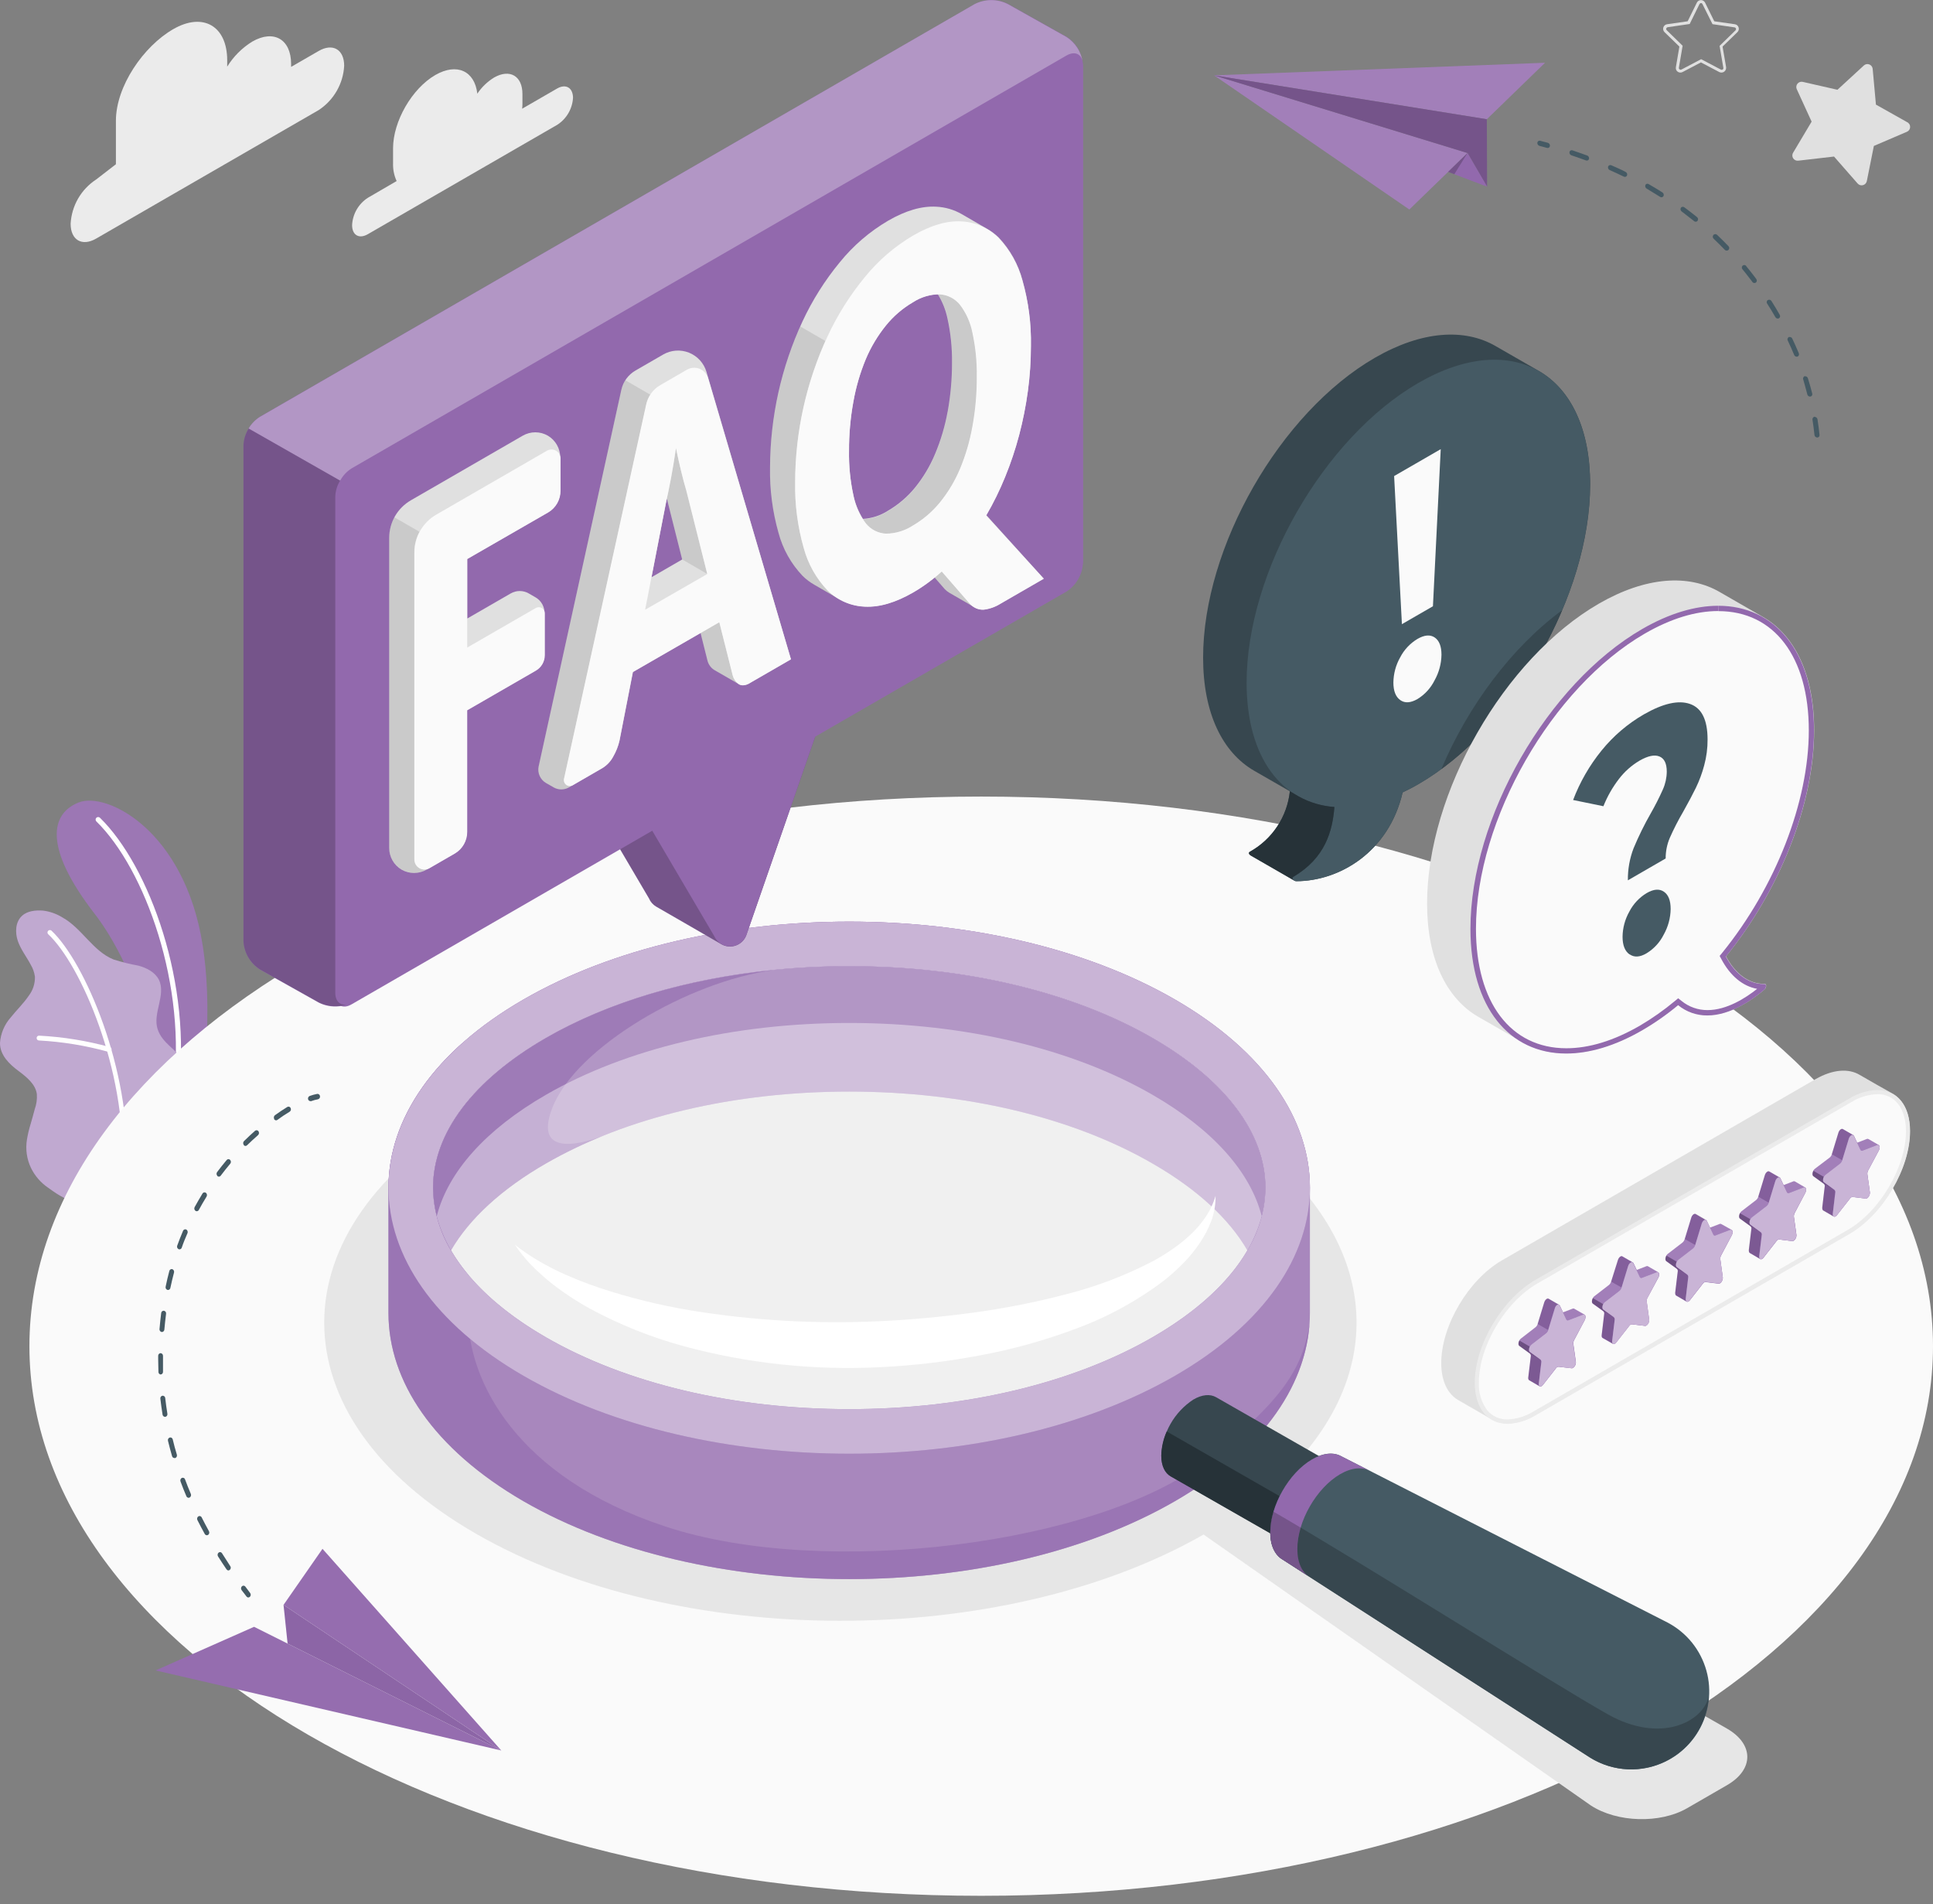 <svg width="132" height="130" viewBox="0 0 132 130" fill="none" xmlns="http://www.w3.org/2000/svg">
<rect x="0" y="0" width="132" height="130" fill="#808080" stroke="none"/>
<path d="M11.1 77.917L13.534 76.341C13.534 76.341 14.716 70.064 13.838 64.523C12.606 56.707 7.293 54.02 5.363 54.791C3.433 55.562 2.977 57.886 6.463 62.388C8.52 65.05 11.165 70.674 11.1 77.917Z" fill="#9269AD"/>
<g opacity="0.3">
<path opacity="0.3" d="M11.1 77.917L13.534 76.341C13.534 76.341 14.716 70.064 13.838 64.523C12.606 56.707 7.293 54.02 5.363 54.791C3.433 55.562 2.977 57.886 6.463 62.388C8.52 65.05 11.165 70.674 11.1 77.917Z" fill="white"/>
</g>
<path d="M11.987 74.819H11.961C11.916 74.812 11.875 74.788 11.847 74.751C11.819 74.714 11.806 74.668 11.812 74.622C12.822 67.306 9.885 59.309 6.581 56.082C6.548 56.05 6.529 56.005 6.529 55.959C6.528 55.912 6.546 55.868 6.579 55.834C6.611 55.801 6.655 55.782 6.702 55.782C6.748 55.781 6.793 55.799 6.826 55.832C10.189 59.115 13.182 67.244 12.158 74.667C12.153 74.709 12.133 74.747 12.101 74.775C12.069 74.803 12.029 74.819 11.987 74.819Z" fill="white"/>
<path d="M4.972 81.876C4.606 82.084 3.565 81.282 3.284 81.088C2.789 80.751 2.39 80.293 2.124 79.757C1.828 79.146 1.729 78.457 1.843 77.788C1.902 77.434 1.984 77.086 2.091 76.744C2.189 76.406 2.285 76.069 2.372 75.731C2.49 75.404 2.54 75.056 2.518 74.709C2.431 74.017 1.815 73.533 1.258 73.114C0.639 72.653 -0.003 72.042 9.22239e-06 71.209C0.044 70.562 0.303 69.948 0.734 69.465C1.134 68.958 1.607 68.513 1.967 67.979C2.25 67.608 2.398 67.151 2.386 66.684C2.347 66.399 2.252 66.125 2.105 65.877C1.823 65.334 1.424 64.836 1.221 64.253C1.019 63.671 1.047 62.945 1.503 62.529C1.874 62.185 2.431 62.137 2.935 62.171C3.408 62.229 3.863 62.389 4.269 62.641C5.591 63.376 6.348 64.943 7.752 65.508C8.305 65.683 8.869 65.822 9.44 65.925C10.003 66.074 10.58 66.364 10.847 66.884C11.362 67.914 10.405 69.183 10.768 70.275C11.089 71.243 12.029 71.611 12.555 72.484C12.77 72.869 12.857 73.312 12.803 73.75C12.757 74.489 12.576 75.214 12.268 75.888C11.921 76.588 11.531 77.266 11.1 77.917L4.972 81.876Z" fill="#9269AD"/>
<g opacity="0.65">
<path opacity="0.65" d="M4.972 81.876C4.606 82.084 3.565 81.282 3.284 81.088C2.789 80.751 2.39 80.293 2.124 79.757C1.828 79.146 1.729 78.457 1.843 77.788C1.902 77.434 1.984 77.086 2.091 76.744C2.189 76.406 2.285 76.069 2.372 75.731C2.49 75.404 2.54 75.056 2.518 74.709C2.431 74.017 1.815 73.533 1.258 73.114C0.639 72.653 -0.003 72.042 9.22239e-06 71.209C0.044 70.562 0.303 69.948 0.734 69.465C1.134 68.958 1.607 68.513 1.967 67.979C2.25 67.608 2.398 67.151 2.386 66.684C2.347 66.399 2.252 66.125 2.105 65.877C1.823 65.334 1.424 64.836 1.221 64.253C1.019 63.671 1.047 62.945 1.503 62.529C1.874 62.185 2.431 62.137 2.935 62.171C3.408 62.229 3.863 62.389 4.269 62.641C5.591 63.376 6.348 64.943 7.752 65.508C8.305 65.683 8.869 65.822 9.44 65.925C10.003 66.074 10.58 66.364 10.847 66.884C11.362 67.914 10.405 69.183 10.768 70.275C11.089 71.243 12.029 71.611 12.555 72.484C12.77 72.869 12.857 73.312 12.803 73.75C12.757 74.489 12.576 75.214 12.268 75.888C11.921 76.588 11.531 77.266 11.1 77.917L4.972 81.876Z" fill="white"/>
</g>
<path d="M8.506 79.805C8.484 79.805 8.463 79.799 8.443 79.79C8.424 79.781 8.406 79.769 8.391 79.753C8.377 79.737 8.365 79.718 8.358 79.697C8.351 79.677 8.347 79.655 8.348 79.634C8.63 73.094 5.535 65.871 3.284 63.775C3.256 63.744 3.241 63.704 3.242 63.663C3.242 63.622 3.258 63.582 3.286 63.552C3.314 63.522 3.353 63.503 3.394 63.5C3.435 63.496 3.476 63.508 3.509 63.533C5.794 65.674 8.939 73.016 8.664 79.648C8.662 79.689 8.644 79.728 8.615 79.757C8.586 79.786 8.547 79.803 8.506 79.805Z" fill="white"/>
<path d="M7.442 71.811H7.395C5.849 71.383 4.261 71.124 2.659 71.037C2.637 71.037 2.616 71.032 2.596 71.023C2.577 71.013 2.559 71.001 2.544 70.985C2.53 70.969 2.518 70.95 2.511 70.93C2.504 70.909 2.5 70.887 2.501 70.866C2.502 70.844 2.507 70.822 2.515 70.802C2.524 70.783 2.537 70.765 2.553 70.75C2.569 70.735 2.588 70.724 2.609 70.717C2.629 70.71 2.651 70.707 2.673 70.708C4.307 70.793 5.927 71.055 7.504 71.488C7.546 71.502 7.58 71.531 7.6 71.57C7.62 71.609 7.624 71.654 7.611 71.696C7.6 71.731 7.577 71.762 7.547 71.783C7.516 71.803 7.479 71.814 7.442 71.811Z" fill="white"/>
<path d="M67.004 129.434C102.901 129.434 132 112.634 132 91.91C132 71.186 102.901 54.385 67.004 54.385C31.108 54.385 2.009 71.186 2.009 91.91C2.009 112.634 31.108 129.434 67.004 129.434Z" fill="#FAFAFA"/>
<path d="M32.462 75.914C46.23 67.968 68.549 67.968 82.314 75.914C93.983 82.65 95.756 92.934 87.644 100.754L117.934 118.019C119.78 119.086 119.78 120.813 117.934 121.88L115.21 123.453C113.364 124.519 110.427 124.435 108.637 123.267L82.188 104.769C68.4 112.648 46.194 112.617 32.474 104.696C18.698 96.747 18.698 83.863 32.462 75.914Z" fill="#E6E6E6"/>
<path d="M38.042 6.045L35.656 7.423C35.668 7.319 35.675 7.213 35.676 7.108V6.416C35.676 5.184 34.812 4.685 33.746 5.29C33.286 5.571 32.893 5.948 32.595 6.396C32.417 4.849 31.205 4.272 29.727 5.122C28.132 6.045 26.841 8.284 26.841 10.127V11.16C26.829 11.574 26.913 11.985 27.085 12.361L25.116 13.507C24.802 13.71 24.541 13.986 24.355 14.31C24.168 14.634 24.062 14.998 24.044 15.372C24.044 16.056 24.522 16.332 25.116 15.991L38.059 8.518C38.371 8.315 38.632 8.042 38.818 7.719C39.004 7.397 39.112 7.035 39.131 6.664C39.114 5.98 38.636 5.704 38.042 6.045Z" fill="#EBEBEB"/>
<path d="M6.57 12.252L7.915 11.213V8.248C7.915 5.895 9.792 3.166 11.826 1.993C13.863 0.817 15.515 1.77 15.515 4.12V4.551C15.944 3.855 16.53 3.269 17.226 2.84C18.692 1.996 19.879 2.679 19.879 4.37V4.567L21.756 3.484C22.721 2.921 23.503 3.377 23.503 4.491C23.471 5.098 23.295 5.688 22.992 6.214C22.688 6.74 22.265 7.187 21.756 7.519L6.57 16.287C5.605 16.849 4.823 16.391 4.823 15.277C4.856 14.671 5.031 14.081 5.334 13.555C5.638 13.03 6.061 12.583 6.57 12.252Z" fill="#EBEBEB"/>
<path d="M26.528 81.085V89.648C26.528 94.296 29.601 98.933 35.743 102.493C48.028 109.586 67.95 109.586 80.235 102.493C86.377 98.944 89.45 94.296 89.45 89.648V81.085C89.45 76.437 86.377 71.8 80.235 68.243C67.95 61.15 48.028 61.15 35.743 68.243C29.601 71.789 26.528 76.437 26.528 81.085ZM86.406 81.085C86.406 84.805 83.673 88.429 78.713 91.294C73.226 94.462 65.868 96.207 57.989 96.207C50.111 96.207 42.753 94.462 37.266 91.294C32.305 88.429 29.573 84.805 29.573 81.085C29.573 77.365 32.305 73.741 37.266 70.877C42.753 67.709 50.111 65.964 57.989 65.964C65.868 65.964 73.229 67.709 78.713 70.877C83.676 73.741 86.406 77.374 86.406 81.085Z" fill="#9269AD"/>
<path opacity="0.2" d="M26.528 81.085V89.648C26.528 94.296 29.601 98.933 35.743 102.493C48.028 109.586 67.95 109.586 80.235 102.493C86.377 98.944 89.45 94.296 89.45 89.648V81.085C89.45 76.437 86.377 71.8 80.235 68.243C67.95 61.15 48.028 61.15 35.743 68.243C29.601 71.789 26.528 76.437 26.528 81.085ZM86.406 81.085C86.406 84.805 83.673 88.429 78.713 91.294C73.226 94.462 65.868 96.207 57.989 96.207C50.111 96.207 42.753 94.462 37.266 91.294C32.305 88.429 29.573 84.805 29.573 81.085C29.573 77.365 32.305 73.741 37.266 70.877C42.753 67.709 50.111 65.964 57.989 65.964C65.868 65.964 73.229 67.709 78.713 70.877C83.676 73.741 86.406 77.374 86.406 81.085Z" fill="white"/>
<path opacity="0.6" d="M89.419 90.447C88.93 93.393 87.632 95.61 82.407 99.687C75.021 105.455 56.318 107.811 45.462 104.229C35.223 100.852 31.956 94.243 31.956 89.71L31.984 87.045C30.403 85.162 29.57 83.139 29.57 81.085C29.57 78.981 30.445 76.907 32.102 74.985L32.139 71.231H31.556C28.205 74.222 26.528 77.653 26.528 81.08V89.642C26.528 94.29 29.601 98.927 35.743 102.487C48.028 109.58 67.95 109.58 80.235 102.487C86.026 99.15 89.087 94.819 89.419 90.447Z" fill="#9269AD"/>
<path d="M80.238 68.243C67.95 61.15 48.031 61.15 35.746 68.243C23.461 75.337 23.459 86.837 35.746 93.93C48.034 101.024 67.95 101.024 80.238 93.93C92.525 86.837 92.523 75.337 80.238 68.243ZM78.716 91.294C73.229 94.462 65.868 96.207 57.992 96.207C50.116 96.207 42.755 94.462 37.266 91.294C32.305 88.429 29.573 84.805 29.573 81.085C29.573 77.365 32.305 73.741 37.266 70.877C42.753 67.709 50.113 65.964 57.992 65.964C65.871 65.964 73.229 67.709 78.716 70.877C83.676 73.741 86.408 77.368 86.408 81.085C86.408 84.802 83.676 88.429 78.716 91.294Z" fill="#9269AD"/>
<path opacity="0.5" d="M80.238 68.243C67.95 61.15 48.031 61.15 35.746 68.243C23.461 75.337 23.459 86.837 35.746 93.93C48.034 101.024 67.95 101.024 80.238 93.93C92.525 86.837 92.523 75.337 80.238 68.243ZM78.716 91.294C73.229 94.462 65.868 96.207 57.992 96.207C50.116 96.207 42.755 94.462 37.266 91.294C32.305 88.429 29.573 84.805 29.573 81.085C29.573 77.365 32.305 73.741 37.266 70.877C42.753 67.709 50.113 65.964 57.992 65.964C65.871 65.964 73.229 67.709 78.716 70.877C83.676 73.741 86.408 77.368 86.408 81.085C86.408 84.802 83.676 88.429 78.716 91.294Z" fill="white"/>
<path d="M86.411 81.086C86.393 82.598 85.968 84.077 85.182 85.368C83.935 83.21 81.737 81.184 78.71 79.442C73.229 76.271 65.865 74.527 57.986 74.527C50.108 74.527 42.75 76.271 37.266 79.442C34.241 81.184 32.046 83.21 30.794 85.368C30.014 84.075 29.592 82.596 29.573 81.086C29.573 77.369 32.305 73.742 37.269 70.874C42.753 67.712 50.114 65.964 57.989 65.964C65.865 65.964 73.231 67.712 78.713 70.874C83.679 73.742 86.411 77.374 86.411 81.086Z" fill="#9269AD"/>
<path opacity="0.3" d="M86.411 81.086C86.393 82.598 85.968 84.077 85.182 85.368C83.935 83.21 81.737 81.184 78.71 79.442C73.229 76.271 65.865 74.527 57.986 74.527C50.108 74.527 42.75 76.271 37.266 79.442C34.241 81.184 32.046 83.21 30.794 85.368C30.014 84.075 29.592 82.596 29.573 81.086C29.573 77.369 32.305 73.742 37.269 70.874C42.753 67.712 50.114 65.964 57.989 65.964C65.865 65.964 73.231 67.712 78.713 70.874C83.679 73.742 86.411 77.374 86.411 81.086Z" fill="white"/>
<path opacity="0.6" d="M37.269 70.874C32.305 73.741 29.573 77.368 29.573 81.085C29.593 82.596 30.015 84.075 30.797 85.368C32.052 83.21 34.247 81.184 37.269 79.442C38.547 78.711 39.874 78.071 41.242 77.526C40.043 77.99 36.362 79.175 37.705 75.666C39.3 71.499 47.086 66.986 52.806 66.237C46.923 66.82 41.529 68.418 37.269 70.874Z" fill="#9269AD"/>
<path opacity="0.4" d="M78.716 74.754C73.229 71.586 65.868 69.842 57.992 69.842C50.116 69.842 42.753 71.586 37.266 74.754C33.174 77.118 30.603 79.999 29.826 83.024C30.603 86.049 33.174 88.933 37.266 91.294C42.755 94.462 50.113 96.207 57.992 96.207C65.871 96.207 73.229 94.462 78.716 91.294C82.809 88.93 85.381 86.049 86.155 83.024C85.384 79.999 82.809 77.118 78.716 74.754Z" fill="white"/>
<path d="M35.164 84.988C36.922 86.367 38.917 87.239 40.952 87.931C42.992 88.607 45.081 89.122 47.201 89.473C51.437 90.161 55.734 90.406 60.021 90.205C62.162 90.109 64.306 89.909 66.436 89.622C68.559 89.337 70.663 88.923 72.736 88.382C74.799 87.865 76.794 87.11 78.682 86.13C79.148 85.882 79.599 85.607 80.032 85.306C80.468 85.009 80.881 84.68 81.268 84.321C81.658 83.961 82.006 83.558 82.306 83.12C82.616 82.67 82.853 82.173 83.007 81.648C83.016 82.223 82.92 82.795 82.725 83.337C82.519 83.88 82.249 84.398 81.92 84.878C81.596 85.362 81.227 85.815 80.817 86.229C80.412 86.645 79.981 87.035 79.526 87.397C77.692 88.794 75.66 89.91 73.496 90.706C71.362 91.51 69.162 92.123 66.92 92.537C64.69 92.96 62.434 93.228 60.167 93.339C55.617 93.577 51.059 93.092 46.661 91.902C44.461 91.299 42.336 90.449 40.327 89.369C39.327 88.821 38.376 88.186 37.485 87.473C37.263 87.296 37.055 87.101 36.841 86.91C36.627 86.719 36.424 86.525 36.23 86.319C35.838 85.906 35.482 85.461 35.164 84.988Z" fill="white"/>
<path d="M79.301 99.381C79.338 98.615 79.556 97.87 79.937 97.205C80.317 96.54 80.849 95.974 81.49 95.554C82.092 95.202 82.641 95.166 83.04 95.391L90.052 99.4C90.449 99.628 90.697 100.121 90.699 100.807C90.661 101.572 90.442 102.317 90.062 102.982C89.682 103.647 89.15 104.213 88.51 104.634C87.902 104.989 87.351 105.025 86.951 104.794L79.942 100.788C79.554 100.579 79.303 100.087 79.301 99.381Z" fill="#37474F"/>
<path d="M79.956 100.807C79.554 100.579 79.303 100.087 79.301 99.381C79.311 98.811 79.438 98.25 79.675 97.732L89.751 103.506C89.423 103.967 89.006 104.357 88.524 104.654C87.916 105.008 87.365 105.045 86.965 104.814L79.956 100.807Z" fill="#263238"/>
<path d="M113.927 110.805L91.614 99.434L91.586 99.417C91.068 99.136 90.365 99.186 89.591 99.637C88.009 100.56 86.735 102.788 86.743 104.617C86.743 105.534 87.072 106.176 87.587 106.474L108.558 119.98C109.162 120.362 109.836 120.619 110.541 120.734C111.245 120.85 111.966 120.823 112.66 120.654C113.354 120.485 114.006 120.178 114.579 119.752C115.152 119.325 115.633 118.788 115.993 118.171C116.354 117.555 116.586 116.872 116.677 116.164C116.768 115.456 116.716 114.736 116.523 114.049C116.329 113.361 116 112.72 115.554 112.162C115.107 111.605 114.553 111.143 113.924 110.805H113.927Z" fill="#455A64"/>
<path d="M87.59 106.48L108.561 119.986C109.341 120.475 110.234 120.754 111.154 120.794C112.074 120.834 112.988 120.635 113.807 120.215C114.627 119.795 115.323 119.17 115.828 118.4C116.333 117.631 116.629 116.743 116.688 115.824C116.285 117.572 113.398 119.057 109.819 117.057C106.24 115.056 92.981 106.674 86.957 103.205C86.816 103.66 86.742 104.134 86.738 104.611C86.74 105.54 87.073 106.182 87.59 106.48Z" fill="#37474F"/>
<path d="M87.59 106.48C87.067 106.182 86.746 105.54 86.746 104.623C86.746 102.794 88.012 100.565 89.593 99.642C90.367 99.192 91.071 99.144 91.588 99.423L93.558 100.425C93.026 100.143 92.309 100.188 91.512 100.65C89.892 101.595 88.583 103.883 88.592 105.759C88.592 106.699 88.915 107.372 89.45 107.676" fill="#9269AD"/>
<path opacity="0.2" d="M89.447 107.676C88.913 107.372 88.603 106.699 88.589 105.76C88.592 105.262 88.669 104.768 88.817 104.294C88.145 103.894 87.517 103.528 86.957 103.205C86.886 103.44 86.831 103.68 86.791 103.922C86.774 104.04 86.76 104.158 86.749 104.277C86.749 104.395 86.735 104.51 86.749 104.623C86.749 105.54 87.078 106.182 87.593 106.48L89.447 107.676Z" fill="black"/>
<path d="M34.233 119.513L17.35 111.069L10.625 114.046L34.233 119.513Z" fill="#9269AD"/>
<g opacity="0.15">
<path opacity="0.15" d="M34.233 119.513L17.35 111.069L10.625 114.046L34.233 119.513Z" fill="white"/>
</g>
<path d="M34.232 119.513L19.362 109.572L22.023 105.745L34.232 119.513Z" fill="#9269AD"/>
<g opacity="0.15">
<path opacity="0.15" d="M34.232 119.513L19.362 109.572L22.023 105.745L34.232 119.513Z" fill="white"/>
</g>
<path d="M19.362 109.572L19.64 112.214L34.232 119.513L19.362 109.572Z" fill="#9269AD"/>
<g opacity="0.2">
<path opacity="0.2" d="M19.362 109.572L19.64 112.214L34.232 119.513L19.362 109.572Z" fill="black"/>
</g>
<path d="M16.953 109.066C16.994 109.065 17.033 109.049 17.063 109.021C17.097 108.987 17.118 108.941 17.121 108.893C17.124 108.845 17.11 108.797 17.08 108.759L16.756 108.326C16.743 108.307 16.726 108.292 16.707 108.281C16.687 108.27 16.665 108.263 16.643 108.261C16.621 108.259 16.598 108.261 16.577 108.269C16.555 108.276 16.536 108.288 16.52 108.303C16.485 108.337 16.465 108.382 16.461 108.43C16.457 108.478 16.471 108.526 16.5 108.565C16.607 108.708 16.717 108.846 16.826 108.99C16.84 109.011 16.859 109.029 16.881 109.043C16.903 109.056 16.927 109.064 16.953 109.066Z" fill="#455A64"/>
<path d="M15.47 107.147C15.27 106.854 15.075 106.559 14.888 106.261C14.862 106.22 14.853 106.171 14.861 106.123C14.868 106.076 14.893 106.032 14.93 106.002C14.947 105.988 14.968 105.978 14.989 105.973C15.011 105.967 15.034 105.967 15.056 105.971C15.078 105.975 15.098 105.984 15.117 105.997C15.135 106.01 15.15 106.027 15.161 106.047C15.349 106.342 15.541 106.635 15.723 106.925C15.751 106.964 15.763 107.013 15.757 107.061C15.75 107.108 15.726 107.152 15.69 107.183C15.662 107.207 15.627 107.22 15.591 107.22C15.567 107.217 15.543 107.21 15.523 107.197C15.502 107.184 15.484 107.167 15.47 107.147ZM13.982 104.73C13.81 104.418 13.641 104.1 13.481 103.782C13.459 103.739 13.453 103.689 13.465 103.643C13.477 103.596 13.506 103.555 13.546 103.528C13.565 103.516 13.587 103.509 13.609 103.506C13.632 103.503 13.655 103.506 13.676 103.512C13.698 103.519 13.718 103.531 13.735 103.546C13.752 103.562 13.765 103.581 13.774 103.602C13.931 103.914 14.097 104.226 14.266 104.536C14.29 104.578 14.298 104.627 14.288 104.674C14.278 104.721 14.251 104.763 14.213 104.792C14.186 104.808 14.156 104.817 14.125 104.817C14.096 104.817 14.067 104.808 14.042 104.793C14.017 104.778 13.996 104.756 13.982 104.73ZM12.727 102.152C12.586 101.818 12.445 101.48 12.327 101.145C12.31 101.101 12.31 101.052 12.326 101.007C12.343 100.962 12.375 100.925 12.417 100.903C12.438 100.894 12.461 100.89 12.484 100.89C12.506 100.89 12.529 100.896 12.55 100.905C12.57 100.915 12.589 100.928 12.604 100.946C12.619 100.963 12.63 100.983 12.637 101.004C12.758 101.334 12.89 101.666 13.031 101.995C13.05 102.039 13.052 102.088 13.037 102.134C13.022 102.18 12.991 102.218 12.949 102.242C12.927 102.253 12.903 102.259 12.879 102.259C12.846 102.258 12.814 102.248 12.787 102.229C12.76 102.21 12.739 102.183 12.727 102.152ZM11.753 99.429C11.652 99.077 11.556 98.72 11.472 98.374C11.459 98.328 11.463 98.278 11.485 98.236C11.507 98.193 11.545 98.161 11.59 98.146C11.612 98.14 11.635 98.139 11.658 98.142C11.68 98.145 11.702 98.153 11.721 98.166C11.74 98.178 11.757 98.194 11.77 98.213C11.782 98.231 11.791 98.253 11.796 98.275C11.877 98.618 11.97 98.967 12.077 99.313C12.091 99.359 12.088 99.407 12.068 99.451C12.049 99.494 12.014 99.528 11.97 99.547H11.919C11.883 99.547 11.847 99.536 11.817 99.515C11.787 99.494 11.765 99.463 11.753 99.429ZM11.101 96.584C11.044 96.227 10.994 95.861 10.951 95.498C10.943 95.451 10.954 95.403 10.98 95.364C11.007 95.325 11.048 95.299 11.095 95.29C11.141 95.287 11.187 95.302 11.222 95.331C11.257 95.361 11.279 95.404 11.283 95.45C11.323 95.807 11.373 96.168 11.43 96.519C11.439 96.565 11.431 96.613 11.406 96.653C11.382 96.692 11.343 96.721 11.297 96.733H11.267C11.226 96.731 11.187 96.715 11.157 96.688C11.127 96.661 11.107 96.624 11.101 96.584ZM10.819 93.669C10.819 93.388 10.802 93.106 10.802 92.805V92.569C10.801 92.546 10.805 92.523 10.812 92.501C10.82 92.48 10.832 92.46 10.847 92.443C10.863 92.426 10.881 92.412 10.902 92.402C10.923 92.392 10.945 92.387 10.968 92.386C11.015 92.389 11.058 92.411 11.089 92.447C11.119 92.482 11.134 92.528 11.131 92.574V92.805C11.131 93.086 11.131 93.368 11.131 93.649C11.135 93.696 11.121 93.743 11.091 93.779C11.061 93.815 11.018 93.838 10.971 93.843C10.929 93.838 10.89 93.817 10.862 93.785C10.834 93.753 10.819 93.712 10.819 93.669ZM11.041 90.942C10.995 90.934 10.954 90.908 10.927 90.871C10.899 90.833 10.886 90.786 10.892 90.74C10.923 90.377 10.963 90.008 11.008 89.645C11.009 89.622 11.016 89.6 11.026 89.579C11.037 89.559 11.052 89.541 11.07 89.526C11.088 89.512 11.108 89.501 11.131 89.495C11.153 89.489 11.176 89.487 11.199 89.49C11.245 89.5 11.285 89.527 11.312 89.566C11.338 89.605 11.348 89.652 11.34 89.699C11.295 90.056 11.255 90.419 11.224 90.773C11.222 90.817 11.204 90.859 11.174 90.89C11.143 90.921 11.102 90.94 11.058 90.942H11.041ZM11.435 88.067C11.39 88.052 11.352 88.021 11.329 87.98C11.306 87.939 11.3 87.89 11.312 87.844C11.385 87.487 11.469 87.13 11.562 86.778C11.566 86.756 11.575 86.734 11.588 86.716C11.601 86.697 11.617 86.681 11.637 86.669C11.656 86.657 11.678 86.65 11.7 86.647C11.723 86.643 11.745 86.645 11.767 86.651C11.812 86.668 11.848 86.702 11.87 86.744C11.891 86.787 11.896 86.836 11.883 86.882C11.793 87.225 11.708 87.58 11.635 87.929C11.629 87.968 11.61 88.003 11.581 88.029C11.552 88.056 11.514 88.071 11.475 88.072L11.435 88.067ZM12.195 85.284C12.152 85.263 12.119 85.227 12.102 85.182C12.084 85.138 12.085 85.089 12.102 85.045C12.223 84.707 12.358 84.367 12.499 84.034C12.507 84.013 12.519 83.994 12.535 83.978C12.551 83.962 12.569 83.949 12.59 83.941C12.611 83.932 12.634 83.928 12.656 83.929C12.679 83.93 12.701 83.935 12.721 83.944C12.762 83.969 12.793 84.008 12.808 84.053C12.823 84.099 12.821 84.148 12.803 84.192C12.662 84.519 12.521 84.85 12.412 85.183C12.401 85.216 12.381 85.244 12.353 85.265C12.325 85.286 12.291 85.297 12.257 85.298C12.235 85.299 12.214 85.294 12.195 85.284ZM13.351 82.67C13.312 82.642 13.284 82.6 13.273 82.553C13.262 82.506 13.269 82.456 13.292 82.414C13.464 82.101 13.644 81.789 13.827 81.488C13.838 81.468 13.853 81.451 13.871 81.437C13.889 81.423 13.91 81.414 13.932 81.409C13.954 81.404 13.977 81.404 13.999 81.409C14.022 81.414 14.043 81.424 14.061 81.437C14.098 81.468 14.123 81.511 14.131 81.558C14.139 81.606 14.13 81.655 14.106 81.696C13.923 81.992 13.745 82.298 13.579 82.605C13.566 82.632 13.546 82.654 13.52 82.67C13.495 82.686 13.466 82.695 13.436 82.695C13.406 82.695 13.377 82.686 13.351 82.67ZM14.846 80.281C14.812 80.248 14.791 80.203 14.787 80.155C14.784 80.108 14.797 80.06 14.826 80.022C15.037 79.741 15.259 79.459 15.482 79.195C15.496 79.178 15.514 79.164 15.535 79.154C15.555 79.145 15.577 79.14 15.6 79.14C15.622 79.14 15.644 79.145 15.665 79.154C15.685 79.164 15.703 79.178 15.718 79.195C15.75 79.231 15.768 79.277 15.768 79.326C15.768 79.374 15.75 79.42 15.718 79.457C15.498 79.718 15.282 79.988 15.073 80.267C15.059 80.287 15.039 80.304 15.017 80.316C14.994 80.328 14.97 80.334 14.944 80.334C14.923 80.334 14.902 80.329 14.882 80.32C14.863 80.311 14.845 80.297 14.832 80.281H14.846ZM16.655 78.176C16.623 78.14 16.605 78.094 16.605 78.045C16.605 77.997 16.623 77.951 16.655 77.915C16.902 77.67 17.159 77.43 17.415 77.205C17.431 77.19 17.451 77.179 17.473 77.172C17.495 77.166 17.517 77.164 17.54 77.167C17.562 77.17 17.584 77.177 17.603 77.189C17.622 77.201 17.639 77.218 17.651 77.236C17.678 77.276 17.69 77.324 17.685 77.372C17.68 77.42 17.658 77.465 17.623 77.498C17.37 77.718 17.119 77.951 16.874 78.19C16.846 78.22 16.806 78.237 16.765 78.238C16.741 78.238 16.717 78.232 16.696 78.221C16.674 78.21 16.655 78.195 16.641 78.176H16.655ZM18.726 76.395C18.703 76.353 18.695 76.305 18.704 76.258C18.714 76.211 18.739 76.169 18.776 76.139C19.058 75.936 19.339 75.748 19.621 75.576C19.64 75.565 19.661 75.558 19.684 75.555C19.706 75.553 19.728 75.555 19.75 75.562C19.771 75.569 19.791 75.58 19.807 75.595C19.824 75.61 19.837 75.629 19.846 75.649C19.868 75.692 19.873 75.741 19.861 75.787C19.849 75.833 19.821 75.873 19.781 75.9C19.5 76.069 19.218 76.254 18.937 76.463C18.91 76.481 18.879 76.491 18.847 76.491C18.818 76.487 18.791 76.477 18.767 76.46C18.743 76.444 18.724 76.421 18.712 76.395H18.726Z" fill="#455A64"/>
<path d="M21.202 75.179H21.252C21.401 75.123 21.555 75.081 21.711 75.053C21.757 75.042 21.798 75.015 21.824 74.975C21.85 74.936 21.86 74.888 21.852 74.842C21.85 74.819 21.844 74.796 21.833 74.776C21.823 74.756 21.808 74.738 21.791 74.723C21.773 74.708 21.753 74.697 21.731 74.691C21.709 74.684 21.686 74.682 21.663 74.684C21.489 74.717 21.318 74.764 21.151 74.825C21.107 74.842 21.07 74.876 21.05 74.92C21.03 74.963 21.026 75.013 21.041 75.058C21.052 75.093 21.073 75.123 21.102 75.145C21.131 75.166 21.166 75.178 21.202 75.179Z" fill="#455A64"/>
<path d="M100.213 10.448L82.908 5.144L96.24 14.303L100.213 10.448Z" fill="#9269AD"/>
<path opacity="0.15" d="M100.213 10.448L82.908 5.144L96.24 14.303L100.213 10.448Z" fill="white"/>
<path d="M82.908 5.144L101.532 8.141L105.506 4.286L82.908 5.144Z" fill="#9269AD"/>
<path opacity="0.15" d="M82.908 5.144L101.532 8.141L105.506 4.286L82.908 5.144Z" fill="white"/>
<path d="M101.532 8.141L101.549 12.744L100.213 10.448L82.908 5.144L101.532 8.141Z" fill="#9269AD"/>
<path opacity="0.2" d="M101.532 8.141L101.549 12.744L100.213 10.448L82.908 5.144L101.532 8.141Z" fill="black"/>
<path d="M101.549 12.744L98.888 11.734L100.213 10.448L101.549 12.744Z" fill="#9269AD"/>
<path opacity="0.2" d="M100.213 10.448L98.888 11.734L99.312 11.895L100.213 10.448Z" fill="black"/>
<path d="M105.041 9.638C105.025 9.65 105.011 9.665 105.001 9.683C104.991 9.7 104.985 9.719 104.982 9.739C104.976 9.787 104.988 9.836 105.015 9.876C105.041 9.916 105.082 9.946 105.128 9.959L105.64 10.097C105.662 10.103 105.685 10.105 105.707 10.102C105.729 10.1 105.751 10.092 105.77 10.08C105.789 10.068 105.805 10.052 105.817 10.033C105.829 10.014 105.837 9.992 105.84 9.97C105.847 9.923 105.836 9.874 105.811 9.834C105.785 9.794 105.745 9.764 105.7 9.75L105.182 9.613C105.158 9.606 105.133 9.604 105.109 9.609C105.084 9.613 105.061 9.623 105.041 9.638Z" fill="#455A64"/>
<path d="M107.385 10.265C107.72 10.378 108.055 10.496 108.384 10.617C108.429 10.634 108.467 10.667 108.49 10.709C108.513 10.752 108.52 10.801 108.511 10.848C108.505 10.87 108.494 10.89 108.48 10.907C108.466 10.925 108.448 10.939 108.427 10.949C108.407 10.959 108.385 10.964 108.363 10.964C108.34 10.965 108.318 10.961 108.297 10.952C107.97 10.831 107.638 10.716 107.306 10.603C107.261 10.588 107.223 10.556 107.199 10.515C107.175 10.473 107.168 10.425 107.177 10.378C107.183 10.342 107.204 10.31 107.233 10.288C107.255 10.272 107.28 10.261 107.306 10.257C107.333 10.253 107.36 10.256 107.385 10.265ZM110.033 11.284C110.362 11.43 110.686 11.565 111.006 11.737C111.05 11.757 111.084 11.793 111.103 11.837C111.122 11.881 111.123 11.931 111.108 11.976C111.099 11.997 111.087 12.016 111.07 12.032C111.054 12.048 111.035 12.06 111.014 12.068C110.992 12.075 110.97 12.078 110.947 12.077C110.925 12.075 110.903 12.069 110.883 12.058C110.568 11.903 110.247 11.754 109.923 11.613C109.88 11.594 109.845 11.559 109.824 11.515C109.804 11.472 109.8 11.423 109.813 11.377C109.823 11.347 109.841 11.32 109.867 11.301C109.891 11.283 109.918 11.273 109.948 11.27C109.977 11.267 110.006 11.272 110.033 11.284ZM112.593 12.576C112.909 12.756 113.218 12.944 113.522 13.138C113.562 13.164 113.592 13.202 113.606 13.248C113.62 13.293 113.617 13.342 113.598 13.386C113.587 13.406 113.572 13.423 113.553 13.437C113.535 13.45 113.514 13.46 113.492 13.465C113.469 13.47 113.446 13.471 113.424 13.466C113.402 13.462 113.38 13.453 113.362 13.439C113.063 13.251 112.757 13.068 112.447 12.877C112.405 12.853 112.374 12.816 112.358 12.77C112.343 12.725 112.344 12.676 112.363 12.632C112.372 12.608 112.388 12.588 112.408 12.573C112.436 12.555 112.468 12.546 112.501 12.546C112.534 12.547 112.566 12.557 112.593 12.576ZM115.019 14.154C115.314 14.371 115.604 14.596 115.883 14.821C115.92 14.85 115.946 14.892 115.954 14.939C115.961 14.986 115.951 15.034 115.925 15.074C115.911 15.092 115.894 15.107 115.873 15.118C115.853 15.13 115.831 15.136 115.808 15.138C115.786 15.14 115.763 15.137 115.741 15.129C115.719 15.122 115.7 15.11 115.683 15.094C115.402 14.872 115.12 14.652 114.839 14.438C114.799 14.411 114.772 14.37 114.761 14.323C114.751 14.276 114.758 14.227 114.783 14.185C114.791 14.17 114.802 14.158 114.816 14.149C114.847 14.128 114.882 14.118 114.919 14.119C114.955 14.12 114.99 14.132 115.019 14.154ZM117.256 16.034C117.52 16.284 117.782 16.543 118.035 16.808C118.068 16.842 118.086 16.887 118.086 16.934C118.086 16.981 118.068 17.027 118.035 17.061C118.019 17.077 118 17.09 117.979 17.099C117.957 17.108 117.935 17.112 117.912 17.112C117.888 17.112 117.866 17.108 117.844 17.099C117.823 17.09 117.804 17.077 117.788 17.061C117.54 16.802 117.281 16.546 117.022 16.301C116.987 16.27 116.965 16.226 116.961 16.179C116.957 16.132 116.971 16.085 117 16.048L117.022 16.025C117.055 15.998 117.098 15.983 117.141 15.985C117.184 15.986 117.225 16.004 117.256 16.034ZM119.251 18.178C119.434 18.4 119.611 18.625 119.788 18.856L119.929 19.044C119.958 19.08 119.973 19.127 119.968 19.173C119.964 19.219 119.942 19.262 119.906 19.292C119.887 19.305 119.866 19.314 119.843 19.319C119.82 19.324 119.797 19.324 119.774 19.32C119.751 19.315 119.73 19.306 119.71 19.293C119.691 19.28 119.674 19.264 119.662 19.244L119.521 19.058C119.349 18.833 119.175 18.611 118.995 18.392C118.962 18.358 118.944 18.313 118.944 18.266C118.944 18.22 118.962 18.175 118.995 18.141C119.013 18.125 119.034 18.113 119.057 18.105C119.08 18.098 119.104 18.095 119.128 18.098C119.152 18.1 119.176 18.107 119.197 18.119C119.218 18.131 119.236 18.147 119.251 18.167V18.178ZM120.728 20.485C120.769 20.463 120.818 20.458 120.863 20.471C120.908 20.483 120.946 20.513 120.97 20.553C121.164 20.862 121.356 21.177 121.533 21.495C121.545 21.515 121.553 21.536 121.557 21.559C121.561 21.581 121.56 21.604 121.555 21.627C121.55 21.649 121.54 21.67 121.527 21.689C121.513 21.707 121.496 21.723 121.477 21.734C121.434 21.753 121.385 21.756 121.341 21.741C121.297 21.726 121.26 21.694 121.237 21.653C121.057 21.34 120.869 21.028 120.675 20.727C120.65 20.691 120.639 20.648 120.645 20.604C120.65 20.561 120.672 20.522 120.706 20.494L120.728 20.485ZM122.155 23.017C122.2 23.001 122.249 23.003 122.293 23.022C122.337 23.04 122.372 23.075 122.391 23.119C122.546 23.448 122.698 23.783 122.836 24.118C122.845 24.138 122.851 24.161 122.852 24.183C122.853 24.206 122.849 24.229 122.841 24.25C122.833 24.272 122.82 24.291 122.804 24.307C122.788 24.324 122.769 24.337 122.748 24.346C122.702 24.359 122.653 24.354 122.611 24.333C122.568 24.311 122.535 24.275 122.518 24.23C122.383 23.901 122.236 23.572 122.082 23.251C122.062 23.216 122.056 23.176 122.063 23.136C122.071 23.097 122.093 23.062 122.124 23.037C122.131 23.022 122.142 23.009 122.155 22.998V23.017ZM123.238 25.691C123.285 25.682 123.333 25.691 123.374 25.716C123.414 25.741 123.444 25.78 123.457 25.826C123.564 26.169 123.666 26.521 123.753 26.87C123.76 26.891 123.762 26.914 123.759 26.936C123.756 26.959 123.749 26.981 123.737 27C123.725 27.02 123.71 27.036 123.691 27.049C123.673 27.062 123.651 27.071 123.629 27.075C123.582 27.081 123.534 27.07 123.495 27.043C123.456 27.015 123.429 26.975 123.418 26.929C123.331 26.585 123.232 26.239 123.137 25.904C123.125 25.872 123.123 25.837 123.132 25.803C123.141 25.77 123.161 25.741 123.187 25.719C123.2 25.699 123.217 25.683 123.238 25.671V25.691ZM123.913 28.462C123.961 28.461 124.008 28.477 124.045 28.509C124.082 28.54 124.106 28.583 124.113 28.631C124.169 28.983 124.214 29.34 124.251 29.695C124.254 29.717 124.252 29.739 124.245 29.76C124.239 29.782 124.228 29.801 124.213 29.818C124.199 29.835 124.181 29.848 124.161 29.858C124.14 29.867 124.118 29.872 124.096 29.872C124.048 29.871 124.002 29.853 123.966 29.82C123.931 29.787 123.909 29.743 123.905 29.695C123.868 29.349 123.826 29 123.77 28.654C123.765 28.624 123.768 28.594 123.778 28.567C123.788 28.539 123.806 28.515 123.829 28.496C123.85 28.469 123.88 28.451 123.913 28.442V28.462Z" fill="#455A64"/>
<path d="M126.994 73.387C126.24 72.937 125.177 72.999 123.995 73.668L102.565 86.049C100.278 87.368 98.42 90.509 98.42 93.061C98.42 94.307 98.865 95.18 99.585 95.593L101.884 96.918C102.635 97.346 103.685 97.279 104.85 96.606L126.282 84.225C128.57 82.906 130.424 79.766 130.424 77.214C130.424 75.975 129.985 75.1 129.271 74.681C128.88 74.467 127.371 73.612 126.994 73.387Z" fill="#E0E0E0"/>
<path d="M102.948 97.071C101.653 97.071 100.849 96.046 100.849 94.4C100.849 91.899 102.675 88.807 104.92 87.512L126.353 75.132C126.905 74.789 127.536 74.595 128.185 74.569C129.479 74.569 130.284 75.593 130.284 77.239C130.284 79.743 128.457 82.833 126.212 84.13L104.779 96.511C104.228 96.853 103.597 97.046 102.948 97.071Z" fill="#FAFAFA"/>
<path d="M128.184 74.698C129.392 74.698 130.154 75.669 130.154 77.23C130.154 79.69 128.359 82.726 126.153 83.984L104.72 96.364C104.19 96.695 103.583 96.883 102.959 96.91C102.692 96.919 102.426 96.867 102.182 96.757C101.938 96.647 101.723 96.483 101.552 96.277C101.152 95.728 100.954 95.058 100.989 94.38C100.989 91.924 102.784 88.888 104.99 87.627L126.423 75.247C126.953 74.916 127.56 74.728 128.184 74.701V74.698ZM128.184 74.419C127.51 74.445 126.854 74.647 126.282 75.005L104.85 87.385C102.562 88.708 100.708 91.845 100.708 94.397C100.708 96.184 101.617 97.211 102.959 97.211C103.633 97.185 104.288 96.984 104.861 96.629L126.294 84.248C128.581 82.928 130.435 79.788 130.435 77.236C130.435 75.449 129.527 74.422 128.184 74.422V74.419Z" fill="#EBEBEB"/>
<path d="M108.21 90.138C108.297 89.974 108.283 89.805 108.21 89.76L107.492 89.347C107.477 89.339 107.46 89.335 107.443 89.335C107.426 89.335 107.409 89.339 107.394 89.347L106.735 89.6L106.518 89.139C106.508 89.116 106.49 89.097 106.468 89.085L105.75 88.669C105.66 88.618 105.511 88.733 105.452 88.925L105.005 90.391C104.98 90.479 104.929 90.558 104.858 90.616L103.859 91.39C103.699 91.511 103.637 91.809 103.752 91.89L104.476 92.414C104.501 92.439 104.519 92.471 104.529 92.505C104.538 92.54 104.539 92.576 104.532 92.611L104.36 94.037C104.346 94.141 104.377 94.212 104.425 94.237L105.142 94.654C105.199 94.684 105.283 94.654 105.359 94.561L106.254 93.418C106.273 93.387 106.299 93.361 106.33 93.343C106.362 93.325 106.398 93.315 106.434 93.314L107.332 93.413C107.472 93.432 107.638 93.174 107.613 92.979L107.441 91.75C107.434 91.659 107.453 91.568 107.498 91.488L108.21 90.138Z" fill="#9269AD"/>
<path opacity="0.15" d="M108.201 89.755C108.186 89.748 108.169 89.744 108.152 89.744C108.135 89.744 108.118 89.748 108.103 89.755L107.101 90.138C107.088 90.144 107.074 90.148 107.059 90.148C107.045 90.149 107.03 90.147 107.017 90.141C107.003 90.136 106.991 90.128 106.981 90.118C106.971 90.107 106.963 90.095 106.957 90.081L106.727 89.592L107.385 89.341C107.4 89.334 107.417 89.33 107.434 89.33C107.451 89.33 107.468 89.334 107.484 89.341L108.201 89.755Z" fill="white"/>
<path opacity="0.15" d="M105.714 90.802C105.689 90.89 105.638 90.968 105.567 91.027L104.568 91.798C104.522 91.833 104.486 91.88 104.462 91.933L103.744 91.516C103.77 91.464 103.806 91.418 103.851 91.381L104.85 90.61C104.92 90.553 104.971 90.475 104.996 90.388L105.714 90.802Z" fill="white"/>
<path opacity="0.1" d="M106.465 89.082C106.375 89.023 106.223 89.139 106.161 89.336L105.714 90.802L104.996 90.385L105.444 88.919C105.503 88.728 105.652 88.612 105.742 88.663C105.762 88.663 106.369 89.029 106.462 89.079L106.465 89.082Z" fill="black"/>
<path opacity="0.25" d="M105.185 92.825L104.473 92.414L103.75 91.89C103.665 91.828 103.677 91.66 103.75 91.522L104.467 91.938C104.394 92.073 104.383 92.245 104.467 92.307L105.185 92.825Z" fill="black"/>
<path opacity="0.15" d="M105.081 94.448C105.081 94.552 105.097 94.623 105.151 94.651L104.431 94.234C104.402 94.21 104.381 94.179 104.37 94.143C104.359 94.108 104.359 94.07 104.369 94.034L104.54 92.608C104.547 92.574 104.547 92.539 104.538 92.506C104.529 92.473 104.512 92.442 104.49 92.416L105.202 92.827C105.225 92.852 105.241 92.883 105.25 92.915C105.259 92.948 105.26 92.983 105.252 93.016L105.081 94.448Z" fill="black"/>
<path d="M106.51 89.133L106.957 90.084C106.962 90.097 106.97 90.11 106.981 90.12C106.991 90.13 107.003 90.138 107.017 90.144C107.03 90.149 107.045 90.151 107.059 90.151C107.074 90.15 107.088 90.147 107.101 90.14L108.103 89.757C108.26 89.696 108.325 89.921 108.209 90.137L107.486 91.494C107.442 91.573 107.422 91.664 107.43 91.755L107.602 92.985C107.627 93.179 107.461 93.438 107.32 93.418L106.426 93.308C106.389 93.309 106.353 93.319 106.322 93.337C106.29 93.355 106.264 93.381 106.245 93.413L105.362 94.555C105.218 94.738 105.052 94.673 105.081 94.445L105.252 93.019C105.26 92.984 105.259 92.947 105.25 92.913C105.24 92.878 105.221 92.847 105.196 92.822L104.473 92.301C104.357 92.217 104.422 91.921 104.58 91.797L105.579 91.026C105.649 90.968 105.7 90.89 105.725 90.801L106.172 89.335C106.231 89.102 106.437 88.984 106.51 89.133Z" fill="#9269AD"/>
<path opacity="0.5" d="M106.51 89.133L106.957 90.084C106.962 90.097 106.97 90.11 106.981 90.12C106.991 90.13 107.003 90.138 107.017 90.144C107.03 90.149 107.045 90.151 107.059 90.151C107.074 90.15 107.088 90.147 107.101 90.14L108.103 89.757C108.26 89.696 108.325 89.921 108.209 90.137L107.486 91.494C107.442 91.573 107.422 91.664 107.43 91.755L107.602 92.985C107.627 93.179 107.461 93.438 107.32 93.418L106.426 93.308C106.389 93.309 106.353 93.319 106.322 93.337C106.29 93.355 106.264 93.381 106.245 93.413L105.362 94.555C105.218 94.738 105.052 94.673 105.081 94.445L105.252 93.019C105.26 92.984 105.259 92.947 105.25 92.913C105.24 92.878 105.221 92.847 105.196 92.822L104.473 92.301C104.357 92.217 104.422 91.921 104.58 91.797L105.579 91.026C105.649 90.968 105.7 90.89 105.725 90.801L106.172 89.335C106.231 89.102 106.437 88.984 106.51 89.133Z" fill="white"/>
<path d="M113.241 87.239C113.328 87.076 113.311 86.91 113.241 86.865L112.526 86.451C112.51 86.443 112.493 86.439 112.475 86.439C112.458 86.439 112.44 86.443 112.425 86.451L111.769 86.704L111.55 86.243C111.541 86.22 111.524 86.201 111.502 86.19L110.784 85.773C110.694 85.722 110.545 85.838 110.486 86.029L110.019 87.504C109.993 87.591 109.942 87.67 109.873 87.729L108.874 88.5C108.713 88.624 108.651 88.922 108.764 89.003L109.49 89.527C109.515 89.552 109.533 89.584 109.542 89.618C109.551 89.653 109.552 89.689 109.543 89.724L109.375 91.15C109.361 91.254 109.389 91.325 109.436 91.35L110.146 91.752C110.202 91.783 110.283 91.752 110.362 91.66L111.257 90.517C111.276 90.486 111.302 90.46 111.334 90.442C111.365 90.424 111.401 90.414 111.437 90.413L112.332 90.523C112.473 90.54 112.639 90.284 112.613 90.09L112.444 88.86C112.435 88.769 112.455 88.677 112.501 88.598L113.241 87.239Z" fill="#9269AD"/>
<path opacity="0.15" d="M113.224 86.862C113.208 86.855 113.191 86.852 113.174 86.852C113.157 86.852 113.141 86.855 113.125 86.862L112.115 87.245C112.102 87.251 112.087 87.255 112.073 87.256C112.058 87.256 112.043 87.254 112.03 87.249C112.016 87.243 112.003 87.235 111.993 87.225C111.982 87.215 111.974 87.202 111.969 87.189L111.741 86.699L112.396 86.448C112.412 86.441 112.429 86.437 112.447 86.437C112.465 86.437 112.482 86.441 112.498 86.448L113.224 86.862Z" fill="white"/>
<path opacity="0.15" d="M110.736 87.906C110.711 87.994 110.66 88.073 110.59 88.131L109.583 88.911C109.537 88.946 109.5 88.993 109.476 89.046L108.764 88.629C108.792 88.578 108.829 88.532 108.874 88.494L109.873 87.723C109.942 87.664 109.993 87.586 110.019 87.498L110.736 87.906Z" fill="white"/>
<path opacity="0.1" d="M111.488 86.187C111.398 86.128 111.246 86.243 111.184 86.44L110.736 87.906L110.019 87.504L110.466 86.038C110.525 85.846 110.674 85.731 110.764 85.782C110.784 85.782 111.392 86.147 111.482 86.195L111.488 86.187Z" fill="black"/>
<path opacity="0.25" d="M110.207 89.926L109.496 89.518L108.772 88.995C108.691 88.933 108.702 88.764 108.772 88.626L109.493 89.043C109.42 89.178 109.408 89.35 109.493 89.409L110.207 89.926Z" fill="black"/>
<path opacity="0.15" d="M110.092 91.55C110.078 91.657 110.109 91.727 110.159 91.755L109.442 91.339C109.394 91.311 109.366 91.243 109.38 91.139L109.552 89.713C109.558 89.679 109.557 89.644 109.548 89.611C109.539 89.578 109.523 89.547 109.501 89.521L110.213 89.929C110.236 89.954 110.252 89.984 110.261 90.017C110.27 90.05 110.271 90.085 110.264 90.118L110.092 91.55Z" fill="black"/>
<path d="M111.53 86.238L111.977 87.189C111.983 87.202 111.991 87.215 112.001 87.225C112.012 87.236 112.024 87.244 112.038 87.249C112.052 87.254 112.066 87.257 112.081 87.256C112.096 87.255 112.11 87.251 112.123 87.245L113.125 86.862C113.283 86.8 113.347 87.026 113.232 87.239L112.509 88.599C112.463 88.678 112.443 88.769 112.453 88.86L112.621 90.09C112.65 90.284 112.484 90.54 112.34 90.523L111.445 90.413C111.409 90.414 111.373 90.424 111.342 90.442C111.31 90.46 111.284 90.486 111.265 90.517L110.37 91.66C110.227 91.843 110.061 91.778 110.089 91.55L110.261 90.124C110.268 90.089 110.267 90.052 110.257 90.018C110.247 89.984 110.229 89.952 110.204 89.927L109.481 89.406C109.366 89.322 109.428 89.026 109.588 88.902L110.587 88.131C110.658 88.073 110.709 87.995 110.733 87.906L111.181 86.44C111.254 86.207 111.459 86.097 111.53 86.238Z" fill="#9269AD"/>
<path opacity="0.5" d="M111.53 86.238L111.977 87.189C111.983 87.202 111.991 87.215 112.001 87.225C112.012 87.236 112.024 87.244 112.038 87.249C112.052 87.254 112.066 87.257 112.081 87.256C112.096 87.255 112.11 87.251 112.123 87.245L113.125 86.862C113.283 86.8 113.347 87.026 113.232 87.239L112.509 88.599C112.463 88.678 112.443 88.769 112.453 88.86L112.621 90.09C112.65 90.284 112.484 90.54 112.34 90.523L111.445 90.413C111.409 90.414 111.373 90.424 111.342 90.442C111.31 90.46 111.284 90.486 111.265 90.517L110.37 91.66C110.227 91.843 110.061 91.778 110.089 91.55L110.261 90.124C110.268 90.089 110.267 90.052 110.257 90.018C110.247 89.984 110.229 89.952 110.204 89.927L109.481 89.406C109.366 89.322 109.428 89.026 109.588 88.902L110.587 88.131C110.658 88.073 110.709 87.995 110.733 87.906L111.181 86.44C111.254 86.207 111.459 86.097 111.53 86.238Z" fill="white"/>
<path d="M118.255 84.344C118.339 84.181 118.325 84.015 118.255 83.97L117.529 83.565C117.513 83.557 117.495 83.554 117.478 83.554C117.461 83.554 117.443 83.557 117.427 83.565L116.769 83.818L116.552 83.356C116.543 83.333 116.526 83.314 116.504 83.303L115.787 82.886C115.697 82.836 115.545 82.951 115.489 83.142L115.041 84.609C115.016 84.696 114.965 84.775 114.895 84.834L113.893 85.605C113.736 85.728 113.671 86.024 113.786 86.108L114.509 86.632C114.536 86.656 114.554 86.688 114.564 86.722C114.574 86.757 114.575 86.794 114.566 86.829L114.394 88.255C114.394 88.359 114.411 88.427 114.459 88.455L115.176 88.871C115.235 88.902 115.317 88.871 115.396 88.778L116.288 87.636C116.307 87.605 116.334 87.578 116.366 87.56C116.398 87.542 116.434 87.532 116.471 87.532L117.363 87.642C117.506 87.659 117.672 87.403 117.644 87.208L117.475 85.979C117.466 85.888 117.485 85.797 117.529 85.717L118.255 84.344Z" fill="#9269AD"/>
<path opacity="0.15" d="M118.246 83.967C118.23 83.96 118.213 83.956 118.196 83.956C118.178 83.956 118.161 83.96 118.145 83.967L117.146 84.35C117.133 84.356 117.118 84.36 117.104 84.36C117.089 84.361 117.074 84.359 117.061 84.353C117.047 84.348 117.034 84.34 117.024 84.33C117.013 84.319 117.005 84.307 117 84.293L116.769 83.804L117.427 83.553C117.443 83.546 117.46 83.541 117.477 83.541C117.494 83.541 117.511 83.546 117.526 83.553L118.246 83.967Z" fill="white"/>
<path opacity="0.15" d="M115.773 85.008C115.747 85.097 115.697 85.176 115.627 85.236L114.628 86.007C114.582 86.043 114.544 86.089 114.518 86.142L113.8 85.725C113.828 85.674 113.865 85.628 113.91 85.59L114.909 84.819C114.979 84.76 115.03 84.682 115.055 84.594L115.773 85.008Z" fill="white"/>
<path opacity="0.1" d="M116.51 83.283C116.42 83.224 116.265 83.339 116.206 83.534L115.773 85.008L115.055 84.594L115.503 83.128C115.562 82.937 115.711 82.822 115.801 82.872C115.821 82.872 116.426 83.238 116.518 83.286L116.51 83.283Z" fill="black"/>
<path opacity="0.25" d="M115.227 87.031L114.518 86.623L113.786 86.097C113.705 86.035 113.713 85.866 113.786 85.728L114.504 86.145C114.434 86.28 114.422 86.451 114.504 86.51L115.227 87.031Z" fill="black"/>
<path opacity="0.15" d="M115.115 88.654C115.101 88.761 115.132 88.832 115.182 88.86L114.465 88.443C114.417 88.415 114.389 88.348 114.4 88.244L114.572 86.814C114.579 86.781 114.578 86.747 114.57 86.714C114.562 86.682 114.546 86.651 114.524 86.626L115.233 87.034C115.255 87.059 115.271 87.09 115.28 87.122C115.288 87.155 115.29 87.189 115.283 87.222L115.115 88.654Z" fill="black"/>
<path d="M116.552 83.342L117 84.293C117.005 84.307 117.013 84.319 117.024 84.329C117.034 84.34 117.047 84.348 117.061 84.353C117.074 84.358 117.089 84.361 117.104 84.36C117.118 84.359 117.133 84.356 117.146 84.349L118.145 83.967C118.305 83.905 118.367 84.13 118.255 84.344L117.529 85.703C117.485 85.783 117.466 85.874 117.475 85.965L117.644 87.194C117.672 87.388 117.506 87.644 117.363 87.627L116.471 87.518C116.434 87.518 116.398 87.528 116.366 87.546C116.334 87.564 116.307 87.59 116.288 87.622L115.396 88.764C115.252 88.947 115.086 88.882 115.114 88.654L115.283 87.228C115.292 87.193 115.291 87.157 115.282 87.123C115.273 87.088 115.255 87.056 115.23 87.031L114.504 86.507C114.391 86.426 114.453 86.128 114.614 86.007L115.612 85.236C115.682 85.177 115.733 85.098 115.759 85.011L116.206 83.545C116.277 83.311 116.482 83.193 116.552 83.342Z" fill="#9269AD"/>
<path opacity="0.5" d="M116.552 83.342L117 84.293C117.005 84.307 117.013 84.319 117.024 84.329C117.034 84.34 117.047 84.348 117.061 84.353C117.074 84.358 117.089 84.361 117.104 84.36C117.118 84.359 117.133 84.356 117.146 84.349L118.145 83.967C118.305 83.905 118.367 84.13 118.255 84.344L117.529 85.703C117.485 85.783 117.466 85.874 117.475 85.965L117.644 87.194C117.672 87.388 117.506 87.644 117.363 87.627L116.471 87.518C116.434 87.518 116.398 87.528 116.366 87.546C116.334 87.564 116.307 87.59 116.288 87.622L115.396 88.764C115.252 88.947 115.086 88.882 115.114 88.654L115.283 87.228C115.292 87.193 115.291 87.157 115.282 87.123C115.273 87.088 115.255 87.056 115.23 87.031L114.504 86.507C114.391 86.426 114.453 86.128 114.614 86.007L115.612 85.236C115.682 85.177 115.733 85.098 115.759 85.011L116.206 83.545C116.277 83.311 116.482 83.193 116.552 83.342Z" fill="white"/>
<path d="M123.274 81.448C123.362 81.285 123.348 81.119 123.274 81.074L122.56 80.658C122.544 80.651 122.526 80.647 122.509 80.647C122.492 80.647 122.474 80.651 122.458 80.658L121.8 80.911L121.583 80.45C121.574 80.426 121.557 80.406 121.535 80.393C121.445 80.346 120.838 79.991 120.818 79.98C120.728 79.929 120.576 80.044 120.517 80.236L120.069 81.702C120.045 81.789 119.995 81.868 119.926 81.927L118.924 82.698C118.767 82.822 118.702 83.117 118.817 83.201L119.541 83.725C119.566 83.749 119.585 83.78 119.595 83.814C119.604 83.849 119.605 83.885 119.597 83.919L119.425 85.346C119.425 85.45 119.442 85.52 119.49 85.548L120.207 85.965C120.264 85.996 120.348 85.965 120.424 85.872L121.319 84.729C121.337 84.698 121.364 84.672 121.395 84.654C121.427 84.636 121.462 84.626 121.499 84.625L122.394 84.735C122.537 84.752 122.703 84.496 122.675 84.302L122.503 83.072C122.497 82.981 122.516 82.89 122.56 82.81L123.274 81.448Z" fill="#9269AD"/>
<path opacity="0.15" d="M123.266 81.071C123.251 81.064 123.234 81.061 123.217 81.061C123.2 81.061 123.183 81.064 123.168 81.071L122.166 81.454C122.153 81.46 122.139 81.464 122.124 81.465C122.11 81.465 122.095 81.463 122.082 81.458C122.068 81.452 122.056 81.444 122.046 81.434C122.035 81.424 122.028 81.411 122.022 81.398L121.792 80.908L122.45 80.658C122.465 80.649 122.482 80.645 122.499 80.645C122.517 80.645 122.533 80.649 122.549 80.658L123.266 81.071Z" fill="white"/>
<path opacity="0.15" d="M120.782 82.113C120.756 82.201 120.705 82.28 120.635 82.341L119.636 83.112C119.59 83.148 119.553 83.194 119.527 83.247L118.809 82.83C118.836 82.779 118.872 82.733 118.916 82.695L119.915 81.924C119.987 81.866 120.039 81.788 120.064 81.699L120.782 82.113Z" fill="white"/>
<path opacity="0.1" d="M121.533 80.396C121.443 80.337 121.288 80.453 121.229 80.647L120.782 82.113L120.064 81.699L120.511 80.233C120.568 80.042 120.72 79.926 120.81 79.977C120.829 79.977 121.434 80.343 121.527 80.391L121.533 80.396Z" fill="black"/>
<path opacity="0.25" d="M120.25 84.127L119.541 83.719L118.817 83.196C118.733 83.134 118.744 82.965 118.817 82.827L119.535 83.244C119.462 83.379 119.453 83.55 119.535 83.609L120.25 84.127Z" fill="black"/>
<path opacity="0.15" d="M120.134 85.759C120.134 85.866 120.154 85.936 120.205 85.965L119.481 85.534C119.434 85.506 119.406 85.438 119.417 85.334L119.588 83.905C119.595 83.872 119.594 83.838 119.586 83.805C119.578 83.772 119.562 83.742 119.541 83.716L120.25 84.124C120.272 84.15 120.288 84.18 120.296 84.213C120.304 84.246 120.305 84.28 120.297 84.313L120.134 85.759Z" fill="black"/>
<path d="M121.575 80.447L122.022 81.398C122.028 81.412 122.036 81.424 122.046 81.434C122.057 81.445 122.069 81.453 122.083 81.458C122.097 81.463 122.112 81.466 122.126 81.465C122.141 81.464 122.155 81.461 122.169 81.454L123.167 81.072C123.328 81.01 123.39 81.235 123.274 81.449L122.551 82.808C122.508 82.888 122.488 82.978 122.495 83.069L122.667 84.299C122.695 84.493 122.529 84.749 122.385 84.732L121.49 84.623C121.454 84.623 121.418 84.633 121.387 84.651C121.355 84.669 121.329 84.695 121.31 84.727L120.416 85.869C120.275 86.052 120.109 85.987 120.134 85.759L120.306 84.333C120.315 84.298 120.314 84.261 120.304 84.227C120.295 84.192 120.276 84.161 120.25 84.136L119.526 83.612C119.411 83.531 119.476 83.233 119.633 83.112L120.635 82.341C120.704 82.281 120.755 82.203 120.781 82.115L121.229 80.647C121.299 80.416 121.505 80.298 121.575 80.447Z" fill="#9269AD"/>
<path opacity="0.5" d="M121.575 80.447L122.022 81.398C122.028 81.412 122.036 81.424 122.046 81.434C122.057 81.445 122.069 81.453 122.083 81.458C122.097 81.463 122.112 81.466 122.126 81.465C122.141 81.464 122.155 81.461 122.169 81.454L123.167 81.072C123.328 81.01 123.39 81.235 123.274 81.449L122.551 82.808C122.508 82.888 122.488 82.978 122.495 83.069L122.667 84.299C122.695 84.493 122.529 84.749 122.385 84.732L121.49 84.623C121.454 84.623 121.418 84.633 121.387 84.651C121.355 84.669 121.329 84.695 121.31 84.727L120.416 85.869C120.275 86.052 120.109 85.987 120.134 85.759L120.306 84.333C120.315 84.298 120.314 84.261 120.304 84.227C120.295 84.192 120.276 84.161 120.25 84.136L119.526 83.612C119.411 83.531 119.476 83.233 119.633 83.112L120.635 82.341C120.704 82.281 120.755 82.203 120.781 82.115L121.229 80.647C121.299 80.416 121.505 80.298 121.575 80.447Z" fill="white"/>
<path d="M128.297 78.553C128.384 78.39 128.37 78.224 128.297 78.176L127.58 77.763C127.564 77.755 127.547 77.752 127.53 77.752C127.513 77.752 127.497 77.755 127.481 77.763L126.823 78.016L126.606 77.554C126.595 77.532 126.578 77.513 126.558 77.498C126.465 77.45 125.858 77.096 125.841 77.084C125.748 77.034 125.599 77.146 125.54 77.34L125.092 78.806C125.068 78.895 125.017 78.973 124.946 79.031L123.933 79.8C123.773 79.924 123.711 80.219 123.826 80.303L124.549 80.827C124.575 80.851 124.593 80.882 124.603 80.916C124.613 80.95 124.614 80.986 124.605 81.021L124.439 82.439C124.439 82.543 124.456 82.614 124.504 82.642L125.222 83.058C125.278 83.089 125.362 83.058 125.438 82.965L126.333 81.823C126.352 81.791 126.378 81.766 126.41 81.747C126.441 81.729 126.477 81.719 126.513 81.719L127.408 81.828C127.549 81.845 127.715 81.589 127.689 81.395L127.518 80.165C127.51 80.075 127.529 79.983 127.574 79.904L128.297 78.553Z" fill="#9269AD"/>
<path opacity="0.15" d="M128.289 78.176C128.273 78.169 128.256 78.165 128.239 78.165C128.222 78.165 128.205 78.169 128.19 78.176L127.188 78.559C127.175 78.565 127.161 78.569 127.147 78.57C127.132 78.57 127.118 78.568 127.104 78.563C127.091 78.557 127.078 78.549 127.068 78.539C127.058 78.529 127.05 78.516 127.045 78.503L126.814 78.013L127.473 77.76C127.488 77.752 127.505 77.748 127.522 77.748C127.539 77.748 127.556 77.752 127.571 77.76L128.289 78.176Z" fill="white"/>
<path opacity="0.15" d="M125.804 79.217C125.778 79.306 125.726 79.385 125.655 79.445L124.656 80.216C124.611 80.253 124.574 80.299 124.549 80.351L123.832 79.935C123.857 79.883 123.894 79.837 123.938 79.799L124.937 79.029C125.008 78.97 125.059 78.892 125.084 78.803L125.804 79.217Z" fill="white"/>
<path opacity="0.1" d="M126.555 77.498C126.465 77.442 126.311 77.557 126.251 77.751L125.804 79.217L125.084 78.803L125.531 77.338C125.59 77.146 125.742 77.031 125.832 77.082C125.852 77.082 126.457 77.447 126.55 77.495L126.555 77.498Z" fill="black"/>
<path opacity="0.25" d="M125.272 81.24L124.561 80.832L123.837 80.309C123.753 80.247 123.764 80.078 123.837 79.94L124.555 80.357C124.482 80.492 124.47 80.663 124.555 80.722L125.272 81.24Z" fill="black"/>
<path opacity="0.15" d="M125.157 82.864C125.157 82.971 125.174 83.041 125.227 83.066L124.496 82.65C124.448 82.622 124.42 82.554 124.431 82.447L124.602 81.021C124.609 80.988 124.608 80.953 124.6 80.921C124.591 80.888 124.574 80.858 124.552 80.832L125.264 81.24C125.286 81.266 125.302 81.296 125.31 81.329C125.319 81.362 125.319 81.396 125.312 81.429L125.157 82.864Z" fill="black"/>
<path d="M126.597 77.552L127.045 78.503C127.05 78.516 127.059 78.529 127.069 78.539C127.08 78.549 127.092 78.557 127.106 78.563C127.119 78.568 127.134 78.57 127.149 78.57C127.164 78.569 127.178 78.565 127.191 78.559L128.19 78.176C128.348 78.114 128.412 78.339 128.297 78.553L127.574 79.907C127.529 79.986 127.51 80.077 127.518 80.168L127.689 81.398C127.715 81.592 127.549 81.848 127.408 81.831L126.513 81.722C126.477 81.722 126.441 81.732 126.41 81.75C126.378 81.769 126.352 81.794 126.333 81.826L125.438 82.968C125.298 83.151 125.132 83.083 125.157 82.858L125.328 81.432C125.337 81.397 125.336 81.36 125.326 81.326C125.316 81.291 125.298 81.26 125.272 81.235L124.549 80.711C124.434 80.63 124.498 80.332 124.656 80.211L125.658 79.44C125.726 79.379 125.775 79.301 125.801 79.215L126.249 77.746C126.322 77.521 126.527 77.4 126.597 77.552Z" fill="#9269AD"/>
<path opacity="0.5" d="M126.597 77.552L127.045 78.503C127.05 78.516 127.059 78.529 127.069 78.539C127.08 78.549 127.092 78.557 127.106 78.563C127.119 78.568 127.134 78.57 127.149 78.57C127.164 78.569 127.178 78.565 127.191 78.559L128.19 78.176C128.348 78.114 128.412 78.339 128.297 78.553L127.574 79.907C127.529 79.986 127.51 80.077 127.518 80.168L127.689 81.398C127.715 81.592 127.549 81.848 127.408 81.831L126.513 81.722C126.477 81.722 126.441 81.732 126.41 81.75C126.378 81.769 126.352 81.794 126.333 81.826L125.438 82.968C125.298 83.151 125.132 83.083 125.157 82.858L125.328 81.432C125.337 81.397 125.336 81.36 125.326 81.326C125.316 81.291 125.298 81.26 125.272 81.235L124.549 80.711C124.434 80.63 124.498 80.332 124.656 80.211L125.658 79.44C125.726 79.379 125.775 79.301 125.801 79.215L126.249 77.746C126.322 77.521 126.527 77.4 126.597 77.552Z" fill="white"/>
<path d="M130.213 8.999L127.962 9.964L127.481 12.364C127.467 12.431 127.436 12.491 127.389 12.54C127.343 12.589 127.284 12.624 127.219 12.641C127.154 12.659 127.085 12.657 127.021 12.638C126.956 12.618 126.898 12.581 126.854 12.53L125.241 10.688L122.808 10.969C122.738 10.979 122.667 10.969 122.603 10.94C122.539 10.91 122.485 10.863 122.447 10.803C122.41 10.743 122.392 10.673 122.394 10.603C122.396 10.532 122.418 10.464 122.459 10.406L123.711 8.304L122.692 6.079C122.667 6.019 122.659 5.953 122.668 5.889C122.678 5.825 122.704 5.765 122.744 5.715C122.785 5.664 122.838 5.626 122.899 5.603C122.96 5.58 123.025 5.575 123.089 5.586L125.475 6.129L127.276 4.472C127.325 4.426 127.387 4.394 127.453 4.381C127.52 4.368 127.588 4.375 127.652 4.399C127.715 4.423 127.77 4.465 127.81 4.519C127.851 4.573 127.875 4.638 127.881 4.705L128.103 7.142L130.236 8.341C130.299 8.371 130.351 8.419 130.387 8.479C130.424 8.539 130.441 8.608 130.439 8.677C130.437 8.747 130.414 8.815 130.374 8.872C130.334 8.929 130.278 8.973 130.213 8.999Z" fill="#E0E0E0"/>
<path d="M117.807 4.829C117.787 4.855 117.764 4.878 117.737 4.897C117.689 4.931 117.633 4.951 117.574 4.955C117.515 4.959 117.457 4.947 117.405 4.919L116.153 4.261L114.898 4.919C114.846 4.947 114.787 4.959 114.729 4.955C114.67 4.951 114.613 4.931 114.566 4.897C114.517 4.863 114.48 4.815 114.458 4.76C114.436 4.705 114.43 4.645 114.442 4.587L114.681 3.18L113.665 2.193C113.623 2.152 113.593 2.099 113.579 2.042C113.565 1.985 113.568 1.925 113.587 1.869C113.604 1.813 113.637 1.763 113.682 1.725C113.727 1.688 113.782 1.663 113.84 1.655L115.247 1.453L115.874 0.181C115.9 0.128 115.94 0.084 115.99 0.053C116.04 0.022 116.097 0.006 116.155 0.006C116.214 0.007 116.271 0.023 116.321 0.054C116.37 0.085 116.411 0.129 116.437 0.181L117.064 1.453L118.471 1.655C118.529 1.664 118.584 1.688 118.629 1.726C118.674 1.764 118.707 1.814 118.725 1.87C118.744 1.926 118.746 1.986 118.732 2.043C118.718 2.1 118.688 2.152 118.646 2.193L117.63 3.18L117.872 4.587C117.883 4.673 117.86 4.76 117.807 4.829ZM113.803 1.906L113.786 1.942C113.779 1.963 113.778 1.986 113.784 2.007C113.789 2.029 113.801 2.048 113.817 2.063L114.903 3.124L114.647 4.621C114.644 4.643 114.647 4.666 114.655 4.686C114.664 4.707 114.678 4.725 114.696 4.738C114.714 4.751 114.735 4.759 114.757 4.76C114.78 4.762 114.802 4.758 114.822 4.748L116.167 4.041L117.509 4.748C117.528 4.759 117.55 4.765 117.572 4.765C117.594 4.765 117.616 4.759 117.636 4.748C117.654 4.735 117.669 4.717 117.677 4.696C117.686 4.675 117.688 4.652 117.683 4.629L117.427 3.132L118.513 2.072C118.529 2.056 118.54 2.037 118.546 2.015C118.551 1.994 118.551 1.972 118.544 1.951C118.538 1.929 118.526 1.91 118.509 1.896C118.492 1.881 118.471 1.872 118.449 1.869L116.943 1.65L116.257 0.276C116.247 0.256 116.232 0.239 116.213 0.227C116.194 0.215 116.172 0.209 116.15 0.209C116.13 0.211 116.11 0.219 116.093 0.23C116.077 0.242 116.063 0.258 116.054 0.276L115.385 1.638L113.879 1.858C113.849 1.864 113.822 1.881 113.803 1.906Z" fill="#E0E0E0"/>
<path d="M102.137 23.631C100.019 22.404 97.106 22.57 93.887 24.427C87.416 28.169 82.157 37.334 82.157 44.9C82.157 48.707 83.49 51.372 85.637 52.618C86.135 52.9 88.083 54.025 88.083 54.025C87.991 54.882 87.695 55.703 87.22 56.421C86.745 57.139 86.103 57.732 85.35 58.15C85.227 58.221 85.302 58.342 85.412 58.404L88.386 60.123C88.427 60.147 88.472 60.16 88.519 60.162C91.448 60.162 94.838 58.193 95.784 54.101C96.138 53.932 96.496 53.75 96.859 53.538C103.33 49.799 108.589 40.632 108.589 33.068C108.589 29.258 107.258 26.597 105.112 25.342L102.137 23.631Z" fill="#37474F"/>
<path d="M96.859 26.144C90.387 29.883 85.128 39.05 85.128 46.614C85.128 51.749 87.545 54.822 91.124 55.103C90.989 56.735 90.514 58.57 88.31 59.867C88.136 59.971 88.364 60.165 88.51 60.165C91.439 60.165 94.83 58.196 95.775 54.104C96.13 53.935 96.487 53.752 96.85 53.541C103.322 49.802 108.581 40.635 108.581 33.071C108.581 25.508 103.336 22.404 96.859 26.144Z" fill="#455A64"/>
<path d="M88.319 59.867C88.212 59.934 88.26 60.033 88.35 60.1L85.412 58.412C85.302 58.344 85.227 58.229 85.35 58.156C86.105 57.737 86.747 57.142 87.223 56.422C87.698 55.702 87.993 54.878 88.082 54.02L88.406 54.211L88.704 54.385C89.45 54.795 90.275 55.037 91.124 55.094C90.992 56.735 90.514 58.569 88.319 59.867Z" fill="#263238"/>
<path d="M95.621 47.798C95.308 47.576 95.151 47.176 95.151 46.6C95.158 45.999 95.316 45.409 95.612 44.886C95.881 44.363 96.29 43.926 96.794 43.623C97.272 43.347 97.665 43.314 97.973 43.524C98.28 43.733 98.435 44.126 98.435 44.703C98.425 45.315 98.264 45.914 97.965 46.448C97.702 46.976 97.297 47.42 96.794 47.728C96.327 47.995 95.936 48.021 95.621 47.798ZM95.201 32.503L98.384 30.665L97.852 41.391L95.733 42.615L95.201 32.503Z" fill="#FAFAFA"/>
<path opacity="0.2" d="M98.423 52.514C101.878 49.982 104.858 45.967 106.682 41.656C103.226 44.191 100.246 48.204 98.423 52.514Z" fill="black"/>
<path d="M120.517 67.174C119.318 67.188 118.426 66.35 117.866 65.294C121.457 60.88 123.885 54.999 123.885 49.855C123.885 46.043 122.548 43.364 120.396 42.126L117.427 40.415C115.309 39.191 112.399 39.36 109.183 41.214C102.711 44.956 97.452 54.121 97.452 61.687C97.452 65.494 98.783 68.159 100.93 69.411C101.431 69.692 103.404 70.835 103.89 71.119C106.012 72.354 108.93 72.191 112.154 70.328C113.018 69.826 113.838 69.252 114.605 68.612C116.783 70.337 119.439 68.457 120.492 67.557C120.632 67.439 120.649 67.174 120.517 67.174Z" fill="#E0E0E0"/>
<path d="M106.963 71.747C103.041 71.747 100.607 68.553 100.607 63.415C100.607 55.919 105.829 46.814 112.245 43.102C114.04 42.067 115.756 41.541 117.346 41.541C121.266 41.541 123.702 44.732 123.702 49.872C123.702 54.788 121.412 60.66 117.726 65.193L117.65 65.289L117.706 65.396C118.367 66.642 119.327 67.34 120.413 67.366C120.405 67.389 120.392 67.411 120.374 67.428C119.625 68.069 118.139 69.141 116.6 69.141C115.915 69.144 115.25 68.909 114.718 68.477L114.603 68.387L114.487 68.48C113.727 69.109 112.916 69.674 112.062 70.168C110.269 71.207 108.553 71.747 106.963 71.747Z" fill="#FAFAFA"/>
<path d="M117.346 41.358V41.724C121.153 41.724 123.519 44.847 123.519 49.869C123.519 54.748 121.246 60.576 117.585 65.078L117.43 65.266L117.546 65.48C118.153 66.628 119.009 67.335 119.991 67.512C119.211 68.134 117.92 68.964 116.6 68.964C115.956 68.967 115.33 68.746 114.83 68.339L114.6 68.156L114.372 68.345C113.619 68.972 112.817 69.537 111.972 70.033C110.205 71.052 108.519 71.569 106.963 71.569C103.156 71.569 100.79 68.446 100.79 63.409C100.79 55.972 105.97 46.932 112.326 43.254C114.093 42.236 115.779 41.718 117.335 41.718V41.358H117.346ZM117.335 41.358C115.77 41.358 114.009 41.867 112.143 42.945C105.672 46.684 100.413 55.849 100.413 63.415C100.413 68.803 103.077 71.929 106.952 71.929C108.516 71.929 110.278 71.42 112.143 70.342C113.007 69.84 113.827 69.266 114.594 68.626C115.157 69.086 115.862 69.334 116.589 69.329C118.198 69.329 119.738 68.204 120.48 67.571C120.621 67.453 120.638 67.188 120.506 67.188H120.478C119.296 67.188 118.412 66.358 117.855 65.309C121.446 60.894 123.874 55.013 123.874 49.869C123.874 44.481 121.209 41.358 117.335 41.358Z" fill="#9269AD"/>
<path d="M111.552 57.917C111.894 57.098 112.285 56.301 112.726 55.531C113.029 55.002 113.305 54.458 113.553 53.902C113.724 53.52 113.815 53.107 113.82 52.689C113.82 52.126 113.651 51.78 113.314 51.645C112.976 51.51 112.531 51.608 111.972 51.926C111.418 52.251 110.933 52.681 110.545 53.193C110.111 53.759 109.757 54.382 109.493 55.044L107.424 54.619C107.887 53.397 108.543 52.257 109.366 51.243C110.172 50.247 111.154 49.408 112.264 48.769C113.577 48.019 114.629 47.784 115.418 48.066C116.208 48.347 116.604 49.152 116.606 50.48C116.61 51.08 116.532 51.677 116.375 52.255C116.236 52.78 116.048 53.289 115.812 53.778C115.59 54.234 115.3 54.777 114.948 55.407C114.607 55.989 114.299 56.589 114.026 57.205C113.837 57.65 113.741 58.129 113.744 58.612L111.164 60.103C111.154 59.356 111.285 58.614 111.552 57.917ZM111.271 65.157C110.959 64.934 110.801 64.535 110.801 63.955C110.808 63.354 110.967 62.765 111.262 62.242C111.531 61.72 111.939 61.282 112.441 60.978C112.923 60.697 113.314 60.669 113.623 60.88C113.933 61.091 114.085 61.485 114.085 62.062C114.075 62.672 113.914 63.271 113.615 63.803C113.352 64.332 112.946 64.776 112.441 65.084C111.988 65.354 111.6 65.376 111.285 65.157H111.271Z" fill="#455A64"/>
<path d="M52.12 45.1L39.176 52.596L44.317 61.335C44.416 61.571 44.589 61.769 44.81 61.898C45.423 62.244 49.056 64.349 49.255 64.464C49.411 64.554 49.585 64.608 49.765 64.621C49.944 64.634 50.124 64.606 50.291 64.539C50.458 64.472 50.608 64.369 50.729 64.236C50.851 64.103 50.94 63.944 50.992 63.772L56.574 47.683L52.12 45.1Z" fill="#9269AD"/>
<path opacity="0.2" d="M52.12 45.1L39.176 52.596L44.317 61.335C44.416 61.571 44.589 61.769 44.81 61.898C45.423 62.244 49.056 64.349 49.255 64.464C49.411 64.554 49.585 64.608 49.765 64.621C49.944 64.634 50.124 64.606 50.291 64.539C50.458 64.472 50.608 64.369 50.729 64.236C50.851 64.103 50.94 63.944 50.992 63.772L56.574 47.683L52.12 45.1Z" fill="black"/>
<path d="M43.63 55.168L48.771 63.907C48.869 64.129 49.033 64.316 49.241 64.442C49.449 64.567 49.69 64.626 49.932 64.61C50.175 64.594 50.406 64.504 50.595 64.352C50.785 64.2 50.923 63.994 50.991 63.761L56.574 47.672L43.63 55.168Z" fill="#9269AD"/>
<path d="M66.56 0.276L17.749 28.451C17.422 28.663 17.149 28.949 16.954 29.287C16.758 29.624 16.645 30.003 16.624 30.392V64.267C16.645 64.656 16.757 65.033 16.953 65.369C17.149 65.704 17.422 65.989 17.749 66.198L21.765 68.449C22.114 68.624 22.499 68.716 22.89 68.716C23.281 68.716 23.666 68.624 24.016 68.449L72.829 40.257C73.156 40.045 73.428 39.758 73.624 39.421C73.819 39.084 73.932 38.705 73.954 38.316V4.441C73.934 4.053 73.821 3.675 73.625 3.34C73.429 3.004 73.156 2.72 72.829 2.511L68.817 0.26C68.465 0.086 68.078 -0.003 67.686 7.02477e-05C67.294 0.003 66.909 0.098 66.56 0.276Z" fill="#9269AD"/>
<path opacity="0.3" d="M73.935 4.235C73.845 3.673 73.386 3.47 72.826 3.791L24.018 31.974C23.686 32.181 23.413 32.472 23.228 32.818L16.978 29.258C17.166 28.933 17.431 28.66 17.749 28.462L66.563 0.276C66.912 0.101 67.298 0.01 67.688 0.01C68.079 0.01 68.465 0.101 68.814 0.276L72.826 2.527C73.122 2.717 73.373 2.968 73.564 3.262C73.756 3.557 73.882 3.888 73.935 4.235Z" fill="white"/>
<path d="M22.896 67.92V34.042C22.917 33.653 23.03 33.274 23.226 32.937C23.421 32.6 23.694 32.315 24.021 32.103L72.829 3.934C73.445 3.577 73.954 3.867 73.954 4.581V38.445C73.932 38.834 73.819 39.213 73.623 39.55C73.428 39.888 73.156 40.174 72.829 40.387L24.015 68.567C23.396 68.933 22.896 68.634 22.896 67.92Z" fill="#9269AD"/>
<path opacity="0.2" d="M24.015 68.437C23.665 68.609 23.28 68.698 22.89 68.698C22.5 68.698 22.115 68.609 21.764 68.437L17.752 66.186C17.425 65.978 17.152 65.695 16.956 65.36C16.76 65.026 16.647 64.649 16.627 64.262V30.384C16.646 29.984 16.77 29.596 16.984 29.258L23.228 32.812C23.022 33.143 22.907 33.523 22.896 33.912V67.787C22.896 68.443 23.357 68.82 24.015 68.437Z" fill="black"/>
<path d="M36.59 40.795L36.103 40.514C35.917 40.407 35.706 40.351 35.492 40.351C35.277 40.351 35.066 40.407 34.88 40.514L31.905 42.23V38.167L37.412 34.99C37.67 34.838 37.883 34.621 38.031 34.361C38.179 34.101 38.257 33.807 38.256 33.507V31.228C38.257 30.929 38.179 30.635 38.031 30.375C37.883 30.114 37.67 29.898 37.412 29.745C37.151 29.595 36.856 29.515 36.555 29.515C36.254 29.515 35.959 29.595 35.698 29.745L28.062 34.155C27.61 34.415 27.234 34.791 26.973 35.242C26.713 35.695 26.576 36.207 26.576 36.729V57.886C26.575 58.186 26.652 58.481 26.8 58.741C26.948 59.002 27.162 59.219 27.42 59.372C27.681 59.522 27.976 59.601 28.277 59.601C28.578 59.601 28.873 59.522 29.134 59.372L31.039 58.274C31.297 58.122 31.511 57.905 31.659 57.644C31.807 57.383 31.884 57.088 31.883 56.789V48.488L36.571 45.781C36.756 45.673 36.91 45.519 37.018 45.332C37.125 45.146 37.181 44.935 37.181 44.72V41.861C37.185 41.648 37.133 41.436 37.029 41.249C36.925 41.062 36.774 40.905 36.59 40.795Z" fill="#E0E0E0"/>
<path opacity="0.1" d="M29.308 59.27L29.145 59.366C28.884 59.516 28.589 59.594 28.288 59.594C27.988 59.594 27.693 59.515 27.432 59.365C27.172 59.215 26.956 58.999 26.805 58.739C26.654 58.479 26.574 58.184 26.573 57.883V36.726C26.574 36.235 26.697 35.752 26.931 35.319L28.644 36.307C28.409 36.739 28.287 37.222 28.287 37.714V58.674C28.287 58.793 28.319 58.91 28.379 59.014C28.438 59.117 28.524 59.203 28.627 59.264C28.73 59.324 28.847 59.356 28.967 59.357C29.086 59.358 29.204 59.328 29.308 59.27Z" fill="black"/>
<path d="M31.905 38.167V44.211L36.585 41.512C36.647 41.475 36.719 41.456 36.791 41.456C36.864 41.455 36.935 41.474 36.998 41.511C37.061 41.547 37.114 41.599 37.15 41.663C37.186 41.725 37.204 41.797 37.204 41.87V44.734C37.204 44.948 37.148 45.158 37.041 45.343C36.934 45.528 36.781 45.682 36.596 45.789L31.905 48.496V56.794C31.907 57.093 31.829 57.387 31.681 57.647C31.533 57.907 31.319 58.123 31.061 58.274L29.328 59.276C29.224 59.336 29.106 59.368 28.985 59.368C28.865 59.368 28.747 59.337 28.643 59.276C28.538 59.216 28.452 59.129 28.392 59.025C28.332 58.921 28.301 58.802 28.301 58.682V37.714C28.301 37.192 28.438 36.679 28.699 36.227C28.96 35.776 29.335 35.4 29.787 35.139L37.35 30.772C37.444 30.718 37.551 30.689 37.66 30.689C37.769 30.689 37.876 30.718 37.97 30.773C38.064 30.827 38.142 30.905 38.196 31C38.251 31.094 38.279 31.201 38.279 31.31V33.513C38.279 33.811 38.202 34.104 38.054 34.363C37.906 34.622 37.692 34.837 37.435 34.987L31.905 38.167Z" fill="#FAFAFA"/>
<path d="M48.242 25.387C48.156 25.093 48.003 24.823 47.797 24.596C47.591 24.37 47.336 24.193 47.052 24.079C46.767 23.965 46.461 23.918 46.155 23.939C45.85 23.961 45.553 24.052 45.288 24.205L43.394 25.299C43.15 25.44 42.938 25.63 42.772 25.857C42.606 26.084 42.489 26.344 42.429 26.619L36.782 52.331C36.737 52.548 36.762 52.773 36.853 52.975C36.943 53.177 37.094 53.346 37.285 53.457L37.803 53.755C37.964 53.848 38.145 53.897 38.331 53.897C38.516 53.897 38.698 53.848 38.858 53.755L41.14 52.438C41.458 52.244 41.717 51.967 41.889 51.636C42.081 51.303 42.223 50.943 42.308 50.567L43.225 45.879L47.84 43.215L48.318 45.12C48.386 45.368 48.541 45.584 48.754 45.727C48.946 45.84 50.277 46.603 50.468 46.718C50.592 46.771 50.727 46.789 50.86 46.772C50.994 46.754 51.12 46.7 51.225 46.617L54.011 45.007L48.242 25.387ZM44.492 39.408L45.479 34.323L45.538 34.042L46.585 38.198L44.492 39.408Z" fill="#E0E0E0"/>
<path opacity="0.1" d="M50.446 46.704C50.195 46.555 48.94 45.837 48.757 45.727C48.544 45.584 48.389 45.368 48.321 45.12L47.843 43.215L49.12 42.477L50.035 46.107C50.102 46.346 50.247 46.556 50.446 46.704Z" fill="black"/>
<path opacity="0.1" d="M48.298 39.185L46.585 38.195L45.538 34.042C45.538 34.042 45.538 34.042 45.538 34.025C45.628 33.62 45.718 33.158 45.82 32.646C45.941 32.007 46.053 31.326 46.16 30.598C46.282 31.183 46.403 31.722 46.523 32.216C46.644 32.708 46.757 33.13 46.864 33.485L48.298 39.185Z" fill="black"/>
<path opacity="0.1" d="M38.526 53.176C38.511 53.243 38.514 53.314 38.534 53.38C38.554 53.446 38.591 53.506 38.641 53.554C38.691 53.601 38.753 53.635 38.82 53.652C38.887 53.668 38.958 53.667 39.024 53.648V53.671L38.864 53.761C38.703 53.854 38.522 53.902 38.336 53.902C38.151 53.902 37.969 53.854 37.809 53.761L37.285 53.457C37.094 53.346 36.943 53.177 36.853 52.975C36.762 52.773 36.737 52.548 36.782 52.332L42.426 26.631C42.478 26.393 42.573 26.167 42.708 25.964L44.421 26.954C44.285 27.155 44.19 27.381 44.14 27.618L38.526 53.176Z" fill="black"/>
<path d="M54.013 45.016L51.225 46.625C50.913 46.805 50.662 46.839 50.471 46.726C50.258 46.582 50.103 46.367 50.035 46.119L49.12 42.483L43.211 45.885L42.297 50.573C42.209 50.949 42.066 51.31 41.875 51.645C41.703 51.975 41.444 52.252 41.126 52.444L39.109 53.612C39.041 53.65 38.963 53.668 38.885 53.664C38.807 53.659 38.733 53.633 38.669 53.587C38.606 53.54 38.558 53.477 38.53 53.404C38.502 53.331 38.496 53.252 38.512 53.176L44.126 27.61C44.186 27.335 44.303 27.076 44.469 26.849C44.636 26.623 44.847 26.433 45.091 26.293L46.911 25.24C47.041 25.166 47.185 25.122 47.334 25.111C47.483 25.1 47.633 25.124 47.772 25.179C47.91 25.235 48.035 25.321 48.135 25.431C48.236 25.542 48.31 25.674 48.352 25.817L54.013 45.016ZM48.298 39.191L46.864 33.479C46.757 33.127 46.644 32.703 46.523 32.21C46.402 31.718 46.281 31.177 46.16 30.592C46.056 31.321 45.941 31.999 45.822 32.641C45.704 33.282 45.586 33.834 45.479 34.312L44.055 41.628L48.298 39.191Z" fill="#FAFAFA"/>
<path d="M67.351 35.167C67.842 34.322 68.274 33.444 68.642 32.539C69.023 31.606 69.342 30.649 69.599 29.675C69.858 28.69 70.055 27.69 70.19 26.681C70.328 25.662 70.397 24.634 70.398 23.605C70.428 22.093 70.235 20.585 69.824 19.129C69.531 18.035 68.97 17.031 68.192 16.208C67.947 15.973 67.673 15.771 67.376 15.606L65.688 14.627C65.153 14.317 64.552 14.14 63.935 14.112C62.944 14.056 61.847 14.375 60.643 15.071C59.382 15.811 58.265 16.772 57.345 17.908C56.33 19.14 55.475 20.495 54.801 21.942C53.351 25.064 52.595 28.462 52.584 31.903C52.555 33.418 52.75 34.928 53.164 36.386C53.456 37.483 54.019 38.489 54.801 39.312C55.045 39.554 55.321 39.762 55.62 39.931C55.901 40.089 57.013 40.736 57.289 40.896C57.83 41.209 58.439 41.386 59.064 41.411C60.055 41.46 61.154 41.136 62.362 40.44C62.876 40.144 63.364 39.805 63.822 39.427L64.52 40.229C64.615 40.327 64.723 40.411 64.841 40.48C65.038 40.595 66.439 41.4 66.546 41.465C66.734 41.58 66.954 41.633 67.174 41.617C67.581 41.568 67.972 41.428 68.319 41.209L71.276 39.503L67.351 35.167ZM64.711 28.105C64.532 29.097 64.244 30.067 63.853 30.997C63.51 31.821 63.051 32.592 62.489 33.285C61.975 33.917 61.352 34.452 60.648 34.863C60.133 35.197 59.539 35.391 58.926 35.426C58.618 34.926 58.398 34.377 58.276 33.803C58.06 32.808 57.96 31.792 57.978 30.775C57.973 29.648 58.073 28.523 58.276 27.415C58.451 26.423 58.734 25.453 59.12 24.523C59.467 23.695 59.929 22.921 60.494 22.224C61.01 21.583 61.64 21.041 62.351 20.626C62.857 20.302 63.439 20.116 64.039 20.085C64.351 20.59 64.573 21.143 64.697 21.723C64.918 22.719 65.023 23.737 65.01 24.756C65.013 25.883 64.913 27.008 64.711 28.116V28.105Z" fill="#E0E0E0"/>
<path opacity="0.1" d="M57.218 40.865C56.861 40.66 55.879 40.089 55.62 39.942C55.321 39.773 55.045 39.565 54.801 39.323C54.019 38.501 53.456 37.494 53.164 36.397C52.75 34.94 52.555 33.429 52.584 31.915C52.584 30.182 52.778 28.455 53.164 26.765C53.507 25.227 54.005 23.727 54.649 22.289L56.363 23.279C55.01 26.312 54.306 29.595 54.298 32.916C54.268 34.43 54.464 35.94 54.877 37.396C55.169 38.494 55.732 39.501 56.515 40.325C56.729 40.53 56.965 40.711 57.218 40.865Z" fill="black"/>
<path opacity="0.1" d="M65.567 20.817C65.401 20.61 65.195 20.439 64.96 20.315C64.725 20.192 64.467 20.118 64.202 20.1C64.154 20.1 64.104 20.1 64.056 20.1C64.366 20.603 64.588 21.156 64.711 21.734C64.927 22.727 65.027 23.741 65.01 24.756C65.014 25.889 64.914 27.019 64.711 28.133C64.532 29.126 64.244 30.096 63.853 31.026C63.51 31.849 63.051 32.62 62.489 33.313C61.975 33.946 61.352 34.48 60.648 34.892C60.133 35.226 59.539 35.419 58.926 35.454C58.988 35.553 59.056 35.647 59.132 35.736C59.297 35.945 59.505 36.116 59.742 36.238C59.978 36.36 60.239 36.429 60.505 36.442C61.165 36.439 61.811 36.243 62.362 35.879C63.065 35.468 63.689 34.933 64.202 34.301C64.763 33.607 65.222 32.837 65.567 32.013C65.958 31.082 66.246 30.111 66.425 29.118C66.628 28.004 66.728 26.873 66.723 25.741C66.74 24.729 66.639 23.718 66.425 22.728C66.291 22.033 65.997 21.379 65.567 20.817Z" fill="black"/>
<path opacity="0.1" d="M64.309 39.017C64.149 39.163 63.988 39.298 63.822 39.439L64.52 40.241C64.615 40.338 64.723 40.422 64.841 40.491C65.032 40.604 66.352 41.361 66.529 41.467C66.42 41.401 66.32 41.32 66.231 41.228L64.309 39.017Z" fill="black"/>
<path d="M71.276 39.515L68.319 41.223C67.972 41.44 67.582 41.578 67.176 41.628C66.999 41.636 66.822 41.605 66.659 41.536C66.496 41.467 66.35 41.361 66.234 41.228L64.309 39.017C63.714 39.564 63.061 40.045 62.362 40.452C61.154 41.148 60.055 41.471 59.064 41.422C58.105 41.387 57.195 40.991 56.515 40.314C55.733 39.489 55.17 38.483 54.877 37.385C54.466 35.932 54.271 34.426 54.298 32.916C54.308 29.475 55.065 26.076 56.515 22.956C57.19 21.505 58.047 20.146 59.064 18.912C59.985 17.777 61.102 16.817 62.362 16.076C63.566 15.378 64.664 15.058 65.654 15.116C66.609 15.162 67.513 15.563 68.186 16.242C68.966 17.065 69.527 18.07 69.818 19.165C70.231 20.616 70.427 22.12 70.398 23.628C70.398 24.657 70.33 25.684 70.193 26.703C70.055 27.717 69.856 28.722 69.596 29.711C69.339 30.685 69.018 31.641 68.637 32.573C68.269 33.479 67.838 34.357 67.345 35.201L71.276 39.515ZM57.978 30.792C57.96 31.81 58.06 32.827 58.276 33.822C58.409 34.513 58.698 35.165 59.12 35.727C59.287 35.935 59.495 36.105 59.731 36.227C59.968 36.349 60.228 36.419 60.493 36.434C61.154 36.43 61.799 36.234 62.351 35.871C63.054 35.46 63.677 34.925 64.191 34.292C64.753 33.598 65.213 32.828 65.558 32.005C65.945 31.073 66.228 30.102 66.403 29.109C66.607 27.995 66.707 26.865 66.701 25.733C66.719 24.72 66.618 23.709 66.403 22.719C66.271 22.028 65.982 21.376 65.558 20.814C65.392 20.607 65.185 20.436 64.95 20.312C64.714 20.189 64.456 20.115 64.191 20.097C63.538 20.091 62.897 20.279 62.351 20.637C61.639 21.051 61.01 21.591 60.493 22.232C59.93 22.93 59.468 23.704 59.12 24.531C58.735 25.462 58.452 26.432 58.276 27.424C58.073 28.531 57.973 29.655 57.978 30.781V30.792Z" fill="#FAFAFA"/>
</svg>
